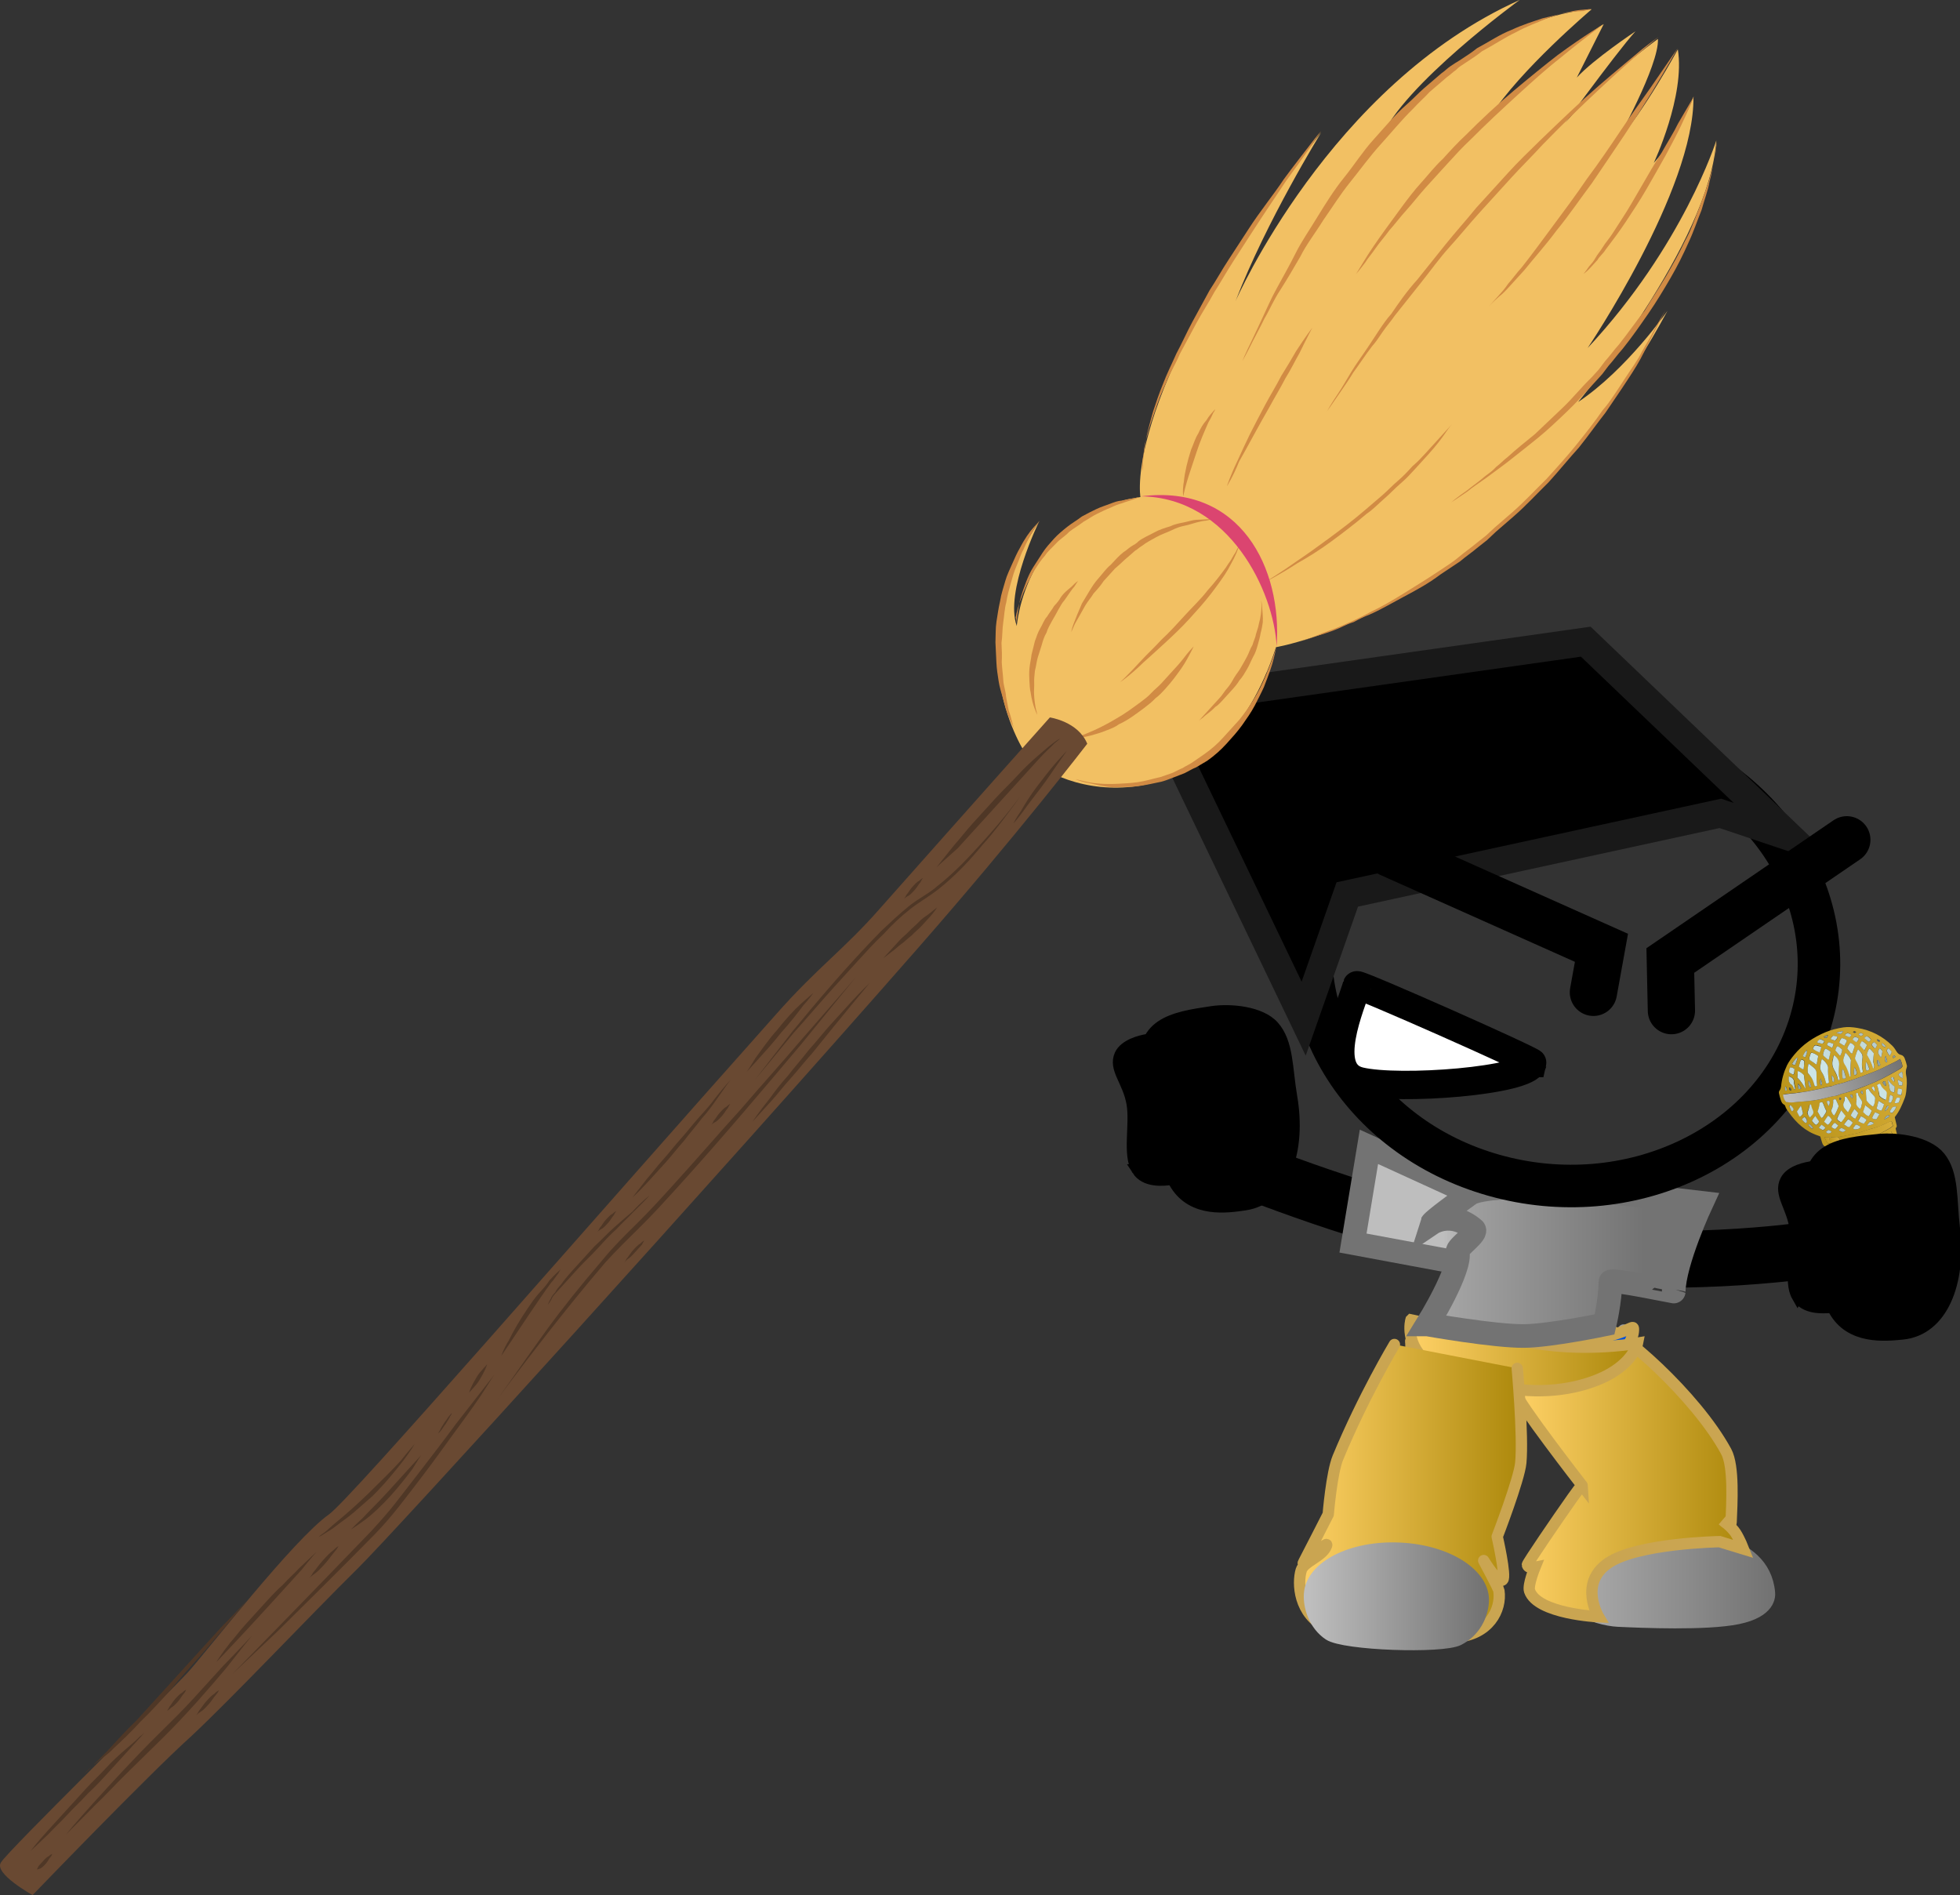 <svg version="1.1" xmlns="http://www.w3.org/2000/svg" xmlns:xlink="http://www.w3.org/1999/xlink" width="207.388" height="200.51" viewBox="0,0,207.388,200.51"><rect x="0" y="0" width="207.388" height="200.51" fill="#333333" stroke="none"/><defs><linearGradient x1="203.35" y1="250.681" x2="230.583" y2="250.681" gradientUnits="userSpaceOnUse" id="color-1"><stop offset="0" stop-color="#bebebe"/><stop offset="1" stop-color="#737373"/></linearGradient><linearGradient x1="203.35" y1="250.681" x2="230.583" y2="250.681" gradientUnits="userSpaceOnUse" id="color-2"><stop offset="0" stop-color="#bebebe"/><stop offset="1" stop-color="#737373"/></linearGradient><linearGradient x1="203.724" y1="250.26" x2="227.827" y2="250.26" gradientUnits="userSpaceOnUse" id="color-3"><stop offset="0" stop-color="#ffd166"/><stop offset="1" stop-color="#ac880b"/></linearGradient><linearGradient x1="192.544" y1="237.873" x2="216.613" y2="237.873" gradientUnits="userSpaceOnUse" id="color-4"><stop offset="0" stop-color="#ffd166"/><stop offset="1" stop-color="#ac880b"/></linearGradient><linearGradient x1="180.862" y1="252.327" x2="204.331" y2="252.327" gradientUnits="userSpaceOnUse" id="color-5"><stop offset="0" stop-color="#ffd166"/><stop offset="1" stop-color="#ac880b"/></linearGradient><linearGradient x1="181.902" y1="263.373" x2="200.303" y2="263.373" gradientUnits="userSpaceOnUse" id="color-6"><stop offset="0" stop-color="#bebebe"/><stop offset="1" stop-color="#737373"/></linearGradient><linearGradient x1="181.902" y1="263.373" x2="200.303" y2="263.373" gradientUnits="userSpaceOnUse" id="color-7"><stop offset="0" stop-color="#bebebe"/><stop offset="1" stop-color="#737373"/></linearGradient><linearGradient x1="196.075" y1="225.499" x2="204.734" y2="225.499" gradientUnits="userSpaceOnUse" id="color-8"><stop offset="0" stop-color="#bebebe"/><stop offset="1" stop-color="#737373"/></linearGradient><linearGradient x1="185.734" y1="227.95" x2="217.308" y2="227.95" gradientUnits="userSpaceOnUse" id="color-9"><stop offset="0" stop-color="#bebebe"/><stop offset="1" stop-color="#737373"/></linearGradient><linearGradient x1="236.79" y1="220.879" x2="249.42" y2="215.463" gradientUnits="userSpaceOnUse" id="color-10"><stop offset="0" stop-color="#bb951b"/><stop offset="1" stop-color="#d6ad39"/></linearGradient><linearGradient x1="232.5" y1="211.502" x2="244.356" y2="206.418" gradientUnits="userSpaceOnUse" id="color-11"><stop offset="0" stop-color="#bebebe"/><stop offset="1" stop-color="#737373"/></linearGradient><linearGradient x1="237.812" y1="215.525" x2="243.471" y2="213.099" gradientUnits="userSpaceOnUse" id="color-12"><stop offset="0" stop-color="#bb951b"/><stop offset="1" stop-color="#d6ad39"/></linearGradient><linearGradient x1="238.713" y1="216.425" x2="243.553" y2="214.349" gradientUnits="userSpaceOnUse" id="color-13"><stop offset="0" stop-color="#bb951b"/><stop offset="1" stop-color="#d6ad39"/></linearGradient><linearGradient x1="236.972" y1="215.328" x2="237.954" y2="214.907" gradientUnits="userSpaceOnUse" id="color-14"><stop offset="0" stop-color="#bb951b"/><stop offset="1" stop-color="#d6ad39"/></linearGradient><linearGradient x1="236.397" y1="215.251" x2="237.356" y2="214.839" gradientUnits="userSpaceOnUse" id="color-15"><stop offset="0" stop-color="#bb951b"/><stop offset="1" stop-color="#d6ad39"/></linearGradient></defs><g transform="translate(-43.35,-94.474)"><g data-paper-data="{&quot;isPaintingLayer&quot;:true}" stroke-miterlimit="10" stroke-dasharray="" stroke-dashoffset="0" style="mix-blend-mode: normal"><path d="M234.456,226.786c0,0 -14.456,2.098 -28.747,0.028c-14.989,-2.17 -29.853,-8.512 -30.261,-8.484" fill="none" fill-rule="nonzero" stroke="#000000" stroke-width="6" stroke-linecap="round" stroke-linejoin="miter"/><path d="M204.419,236.152l1.045,-15.621" fill="none" fill-rule="nonzero" stroke="#000000" stroke-width="6" stroke-linecap="round" stroke-linejoin="miter"/><g><g><g stroke-width="1.2"><path d="M215.136,235.197c0,0 7.827,10.613 8.987,14.653c0.792,2.757 -2.545,7.235 -2.545,7.235c0,0 8.449,-0.164 8.997,5.89c0.031,0.345 0.12,2.044 -3.353,2.756c-3.327,0.682 -10.165,0.387 -12.664,0.27c-1.161,-0.055 -2.974,-0.493 -4.205,-1.358c-1.24,-0.871 -1.288,-2.245 -1.383,-3.014c-0.013,-0.102 3.542,-8.963 3.282,-10.114c-0.131,-0.579 -8.901,-14.67 -8.901,-14.67" fill="url(#color-1)" fill-rule="evenodd" stroke="url(#color-2)" stroke-linecap="round" stroke-linejoin="round"/><path d="M203.759,241.844c-0.561,-6.205 5.903,-6.71 9.285,-6.86c1.471,-0.066 9.708,7.081 12.953,13.069c0.85,1.569 0.597,5.568 0.524,7.473c-0.026,0.669 -0.888,-0.191 -0.888,-0.191c0,0 0.946,0.697 1.359,1.333c0.426,0.656 0.835,1.696 0.835,1.696l-2.529,-0.772c0,0 -8.679,0.138 -11.801,2.275c-3.121,2.138 -1.004,5.671 -1.004,5.671c0,0 -6.48,-0.298 -7.301,-2.744c-0.202,-0.603 0.564,-2.481 0.564,-2.481c0,0 -0.718,0.148 -0.795,-0.274c-0.025,-0.137 3.092,-4.72 4.808,-7.144c0.981,-1.386 0.99,-1.241 0.99,-1.241c0,0 -6.92,-8.914 -7.001,-9.808z" fill="url(#color-3)" fill-rule="nonzero" stroke="#caa551" stroke-linecap="butt" stroke-linejoin="miter"/></g><path d="M192.609,236.396c-0.012,-0.182 1.458,0.355 4.789,0.418c4.394,0.082 11.123,-0.285 13.016,-0.473c4.907,-0.487 5.737,-1.783 5.769,-1.299c0.118,1.79 -2.658,5.105 -8.271,5.287c-2.467,0.08 -7.512,0.679 -10.37,0.049c-3.645,-0.804 -4.866,-2.979 -4.932,-3.982z" fill="#004fd9" fill-rule="nonzero" stroke="#caa551" stroke-width="1.2" stroke-linecap="butt" stroke-linejoin="miter"/><g fill-rule="nonzero" stroke-linecap="butt" stroke-linejoin="miter"><g fill="none" stroke="none" stroke-width="1" font-family="sans-serif" font-weight="normal" font-size="12" text-anchor="start"/><path d="M192.644,234.127c0,0 10.185,2.223 14.979,2.717c4.794,0.494 8.991,-0.247 8.991,-0.247c0,0 -0.336,1.736 -2.836,3.195c-1.935,1.129 -5.405,2.143 -9.519,1.735c-3.748,-0.372 -7.804,-1.368 -9.627,-2.721c-2.762,-2.051 -1.988,-4.679 -1.988,-4.679z" fill="url(#color-4)" stroke="#caa551" stroke-width="1.2"/></g><g stroke-width="1.2"><path d="M202.189,239.672c0,0 -3.849,25.823 -4.551,25.909c-2.016,0.245 -13.061,-1.946 -13.061,-1.946l7.1,-25.963" data-paper-data="{&quot;index&quot;:null}" fill="#ffab19" fill-rule="evenodd" stroke="#001026" stroke-linecap="round" stroke-linejoin="round"/><path d="M203.89,239.256c0,0 0.642,7.084 0.376,9.979c-0.163,1.776 -2.497,7.821 -2.497,7.821c0,0 0.963,4.194 0.583,4.575c-0.489,0.49 -2.012,-2.04 -2.012,-2.04c0,0 1.568,2.901 1.61,3.19c0.295,2.017 -1.053,4.666 -4.587,4.918c-3.88,0.276 -10.312,0.588 -13.627,-1.008c-3.002,-1.445 -3.108,-4.723 -2.705,-6.069c0.283,-0.945 2.281,-1.455 2.685,-2.617c0.269,-0.773 -2.989,2.74 -2.4,1.709c0.171,-0.3 2.575,-5.017 2.575,-5.017c0,0 0.357,-4.382 1.029,-6.004c2.701,-6.516 5.972,-11.963 5.972,-11.963" data-paper-data="{&quot;index&quot;:null}" fill="url(#color-5)" fill-rule="evenodd" stroke="#caa551" stroke-linecap="round" stroke-linejoin="round"/><path d="M200.296,263.971c-0.097,1.45 -0.891,3.135 -2.612,4.009c-1.728,0.878 -12.115,0.53 -13.721,-0.543c-1.525,-1.019 -2.146,-2.903 -2.051,-4.318c0.195,-2.905 4.468,-5.07 9.545,-4.835c5.077,0.235 9.034,2.781 8.839,5.686z" fill="url(#color-6)" fill-rule="nonzero" stroke="url(#color-7)" stroke-linecap="butt" stroke-linejoin="miter"/></g></g><g fill="none" fill-rule="nonzero" stroke="none" stroke-width="1" stroke-linecap="butt" stroke-linejoin="miter" font-family="sans-serif" font-weight="normal" font-size="12" text-anchor="start"/></g><path d="M186.594,207.578l8.234,-0.076l-1.304,0.909" fill="none" fill-rule="nonzero" stroke="#000000" stroke-width="1" stroke-linecap="round" stroke-linejoin="miter"/><g data-paper-data="{&quot;index&quot;:null}" fill="#000000" fill-rule="nonzero" stroke="#000000" stroke-width="1.2" stroke-linecap="butt" stroke-linejoin="miter"><path d="M163.694,218.257c-1.013,-1.578 -0.168,-4.778 -0.55,-7.01c-0.411,-2.403 -1.959,-3.689 -1.272,-5.174c0.48,-1.037 2.094,-1.482 2.961,-1.61c2.11,-0.312 4.386,2.744 5.084,6.825c0.698,4.081 -0.446,7.641 -2.556,7.953c-0.956,0.141 -2.829,0.323 -3.669,-0.984z"/><path d="M167.747,219.812c-1.391,-2.212 -1.342,-8.121 -1.342,-8.121c0,0 -1.793,-3.491 -1.805,-3.575c-0.817,-5.379 2.826,-5.978 6.98,-6.591c1.977,-0.292 5.145,0.004 6.513,1.524c1.551,1.724 1.405,4.474 1.918,7.471c0.965,5.638 -0.718,10.8 -4.937,11.423c-1.857,0.274 -5.467,0.825 -7.325,-2.13z"/></g><path d="M188.198,215.816l13.77,6.298l-2.374,6.317l-13.083,-2.434z" fill="url(#color-8)" fill-rule="nonzero" stroke="#737373" stroke-width="2.5" stroke-linecap="butt" stroke-linejoin="miter"/><path d="M194.382,234.607c0,0 3.662,-5.904 3.201,-7.715c-0.113,-0.443 2.208,-1.942 1.71,-2.365c-2.378,-2.017 -4.431,-0.63 -4.431,-0.63c0,0 0.09,-0.294 3.982,-3.077c1.074,-0.768 5.65,-0.702 5.95,-0.937c0.387,-0.303 18.609,1.854 18.609,1.854c0,0 -2.912,6.246 -2.955,9.39c-0,0.022 -6.693,-1.39 -6.698,-1.039c-0.029,2.098 -0.613,4.518 -0.613,4.518c0,0 -5.648,1.178 -8.459,1.225c-3.099,0.052 -10.294,-1.224 -10.294,-1.224z" fill="url(#color-9)" fill-rule="nonzero" stroke="#737373" stroke-width="2.5" stroke-linecap="butt" stroke-linejoin="miter"/><g stroke-linejoin="miter"><g data-paper-data="{&quot;index&quot;:null}" stroke-linecap="butt"><path d="M234.744,203.158c-4.139,12.673 -19.051,19.689 -33.307,15.671c-14.256,-4.018 -22.458,-17.549 -18.319,-30.222c4.139,-12.673 19.051,-19.689 33.307,-15.671c14.256,4.018 22.458,17.549 18.319,30.222z" fill="none" fill-rule="nonzero" stroke="#000000" stroke-width="4.5"/><g><g fill-rule="nonzero"><path d="M198.472,176.744l0.009,0.011" data-paper-data="{&quot;index&quot;:null}" fill="#ffab19" stroke="#000000" stroke-width="5"/><g data-paper-data="{&quot;index&quot;:null}" fill="none" stroke="none" stroke-width="1" font-family="sans-serif" font-weight="normal" font-size="12" text-anchor="start"/></g><path d="M198.472,176.744l0.009,0.011" data-paper-data="{&quot;index&quot;:null}" fill="#ffab19" fill-rule="nonzero" stroke="#000000" stroke-width="5"/><path d="M208.259,196.951" fill="#001026" fill-rule="evenodd" stroke="#000000" stroke-width="5"/><g data-paper-data="{&quot;index&quot;:null}" fill="none" fill-rule="nonzero" stroke="none" stroke-width="1" font-family="sans-serif" font-weight="normal" font-size="12" text-anchor="start"/><g data-paper-data="{&quot;index&quot;:null}" fill="none" fill-rule="nonzero" stroke="none" stroke-width="1" font-family="sans-serif" font-weight="normal" font-size="12" text-anchor="start"/></g></g><path d="M205.513,206.948c-0.524,1.91 -14.088,2.93 -18.272,1.94c-4.183,-0.99 -0.839,-8.256 -0.316,-10.166c0.068,-0.247 18.651,7.996 18.588,8.226z" fill="#ffffff" fill-rule="nonzero" stroke="#000000" stroke-width="3" stroke-linecap="butt"/><path d="M225.38,180.534l-39.474,8.581l-4.615,13.14l-16.029,-33.392l45.877,-6.496l21.55,20.626z" fill="#000000" fill-rule="nonzero" stroke="#191919" stroke-width="3" stroke-linecap="round"/><path d="M190.425,184.766l22.376,9.992l-0.852,4.712" fill="none" fill-rule="nonzero" stroke="#000000" stroke-width="5" stroke-linecap="round"/><path d="M220.202,201.407l-0.114,-5.307l18.674,-12.77" fill="none" fill-rule="nonzero" stroke="#000000" stroke-width="5" stroke-linecap="round"/></g><g fill-rule="nonzero" stroke-linecap="butt" stroke-linejoin="miter"><g data-paper-data="{&quot;index&quot;:null}" stroke="none" stroke-width="1"><path d="M236.603,215.788c-0.225,0.004 -0.317,-0.114 -0.399,-0.271c-0.108,-0.257 -0.159,-0.529 -0.247,-0.791c-0.071,-0.035 -0.141,-0.07 -0.208,-0.089c-1.392,-0.461 -2.325,-1.36 -3.095,-2.427c-0.161,-0.226 -0.342,-0.446 -0.412,-0.713c-0.013,-0.05 -0.05,-0.112 -0.097,-0.135c-0.259,-0.129 -0.316,-0.346 -0.396,-0.575c-0.071,-0.195 -0.104,-0.401 -0.157,-0.601c-0.03,-0.117 -0.022,-0.244 0.071,-0.357c0.094,-0.113 0.116,-0.262 0.144,-0.393c0.067,-0.765 0.282,-1.515 0.625,-2.245c0.201,-0.408 0.478,-0.764 0.773,-1.125c0.872,-1.062 2.004,-1.834 3.317,-2.386c0.594,-0.242 1.228,-0.405 1.88,-0.502c0.494,-0.074 0.98,-0.021 1.45,0.054c1.498,0.237 2.718,0.903 3.711,1.876c0.191,0.182 0.333,0.413 0.476,0.643c0.101,0.152 0.217,0.282 0.436,0.333c0.195,0.039 0.311,0.169 0.393,0.326c0.108,0.257 0.178,0.524 0.247,0.791c0.022,0.083 0.001,0.16 -0.02,0.237c-0.112,0.278 -0.105,0.543 -0.054,0.815c0.129,0.572 0.057,1.161 0.003,1.745c-0.025,0.22 -0.069,0.445 -0.155,0.663c-0.266,0.71 -0.561,1.391 -1.054,2.017c0.065,0.25 0.116,0.522 0.185,0.789c0.026,0.1 0.057,0.217 -0.041,0.313c-0.079,0.091 -0.033,0.187 -0.007,0.287c0.155,0.673 0.329,1.34 0.484,2.013c0.368,1.49 0.741,2.997 1.07,4.498c0.321,1.467 0.7,2.919 1.059,4.376c0.061,0.234 0.079,0.461 0.14,0.694c0.296,1.135 0.592,2.27 0.869,3.41c0.052,0.2 0.143,0.391 0.075,0.604c-0.021,0.077 0.02,0.155 0.042,0.239c0.218,0.835 0.42,1.691 0.638,2.525c0.009,0.033 0.022,0.083 0.03,0.117c0.089,0.262 -0.011,0.43 -0.25,0.616c-0.804,0.617 -1.72,0.959 -2.748,1.029c-0.263,0.014 -0.535,-0.005 -0.796,-0.062c-0.195,-0.039 -0.307,-0.153 -0.369,-0.315c-0.188,-0.486 -0.396,-0.967 -0.588,-1.469c-0.134,-0.357 -0.234,-0.741 -0.426,-1.084c-0.42,-0.747 -0.614,-1.569 -0.977,-2.331c-0.194,-0.431 -0.423,-0.835 -0.598,-1.271c-0.184,-0.469 -0.402,-0.912 -0.601,-1.359c-0.357,-0.817 -0.679,-1.66 -1.055,-2.471c-0.522,-1.059 -0.968,-2.137 -1.413,-3.216c-0.158,-0.369 -0.316,-0.738 -0.473,-1.107c-0.234,-0.581 -0.472,-1.179 -0.705,-1.76c-0.126,-0.324 -0.285,-0.621 -0.411,-0.945c-0.149,-0.336 -0.232,-0.653 -0.366,-1.01zM237.023,215.43c0.257,0.041 0.505,0.048 0.759,0c0.539,0.021 1.067,-0.079 1.595,-0.179c0.667,-0.118 1.335,-0.308 1.985,-0.493c0.746,-0.21 1.39,-0.572 2.049,-0.955c0.068,-0.053 0.136,-0.106 0.239,-0.186c-0.035,-0.134 -0.07,-0.267 -0.104,-0.401c-0.009,-0.033 -0.037,-0.062 -0.069,-0.107c-0.135,0.035 -0.265,0.086 -0.391,0.154c-0.218,0.11 -0.425,0.181 -0.642,0.29c-0.551,0.249 -1.16,0.352 -1.724,0.551c-0.303,0.096 -0.598,0.225 -0.91,0.288c-0.686,0.123 -1.35,0.33 -2.054,0.387c-0.182,0.011 -0.383,0.027 -0.565,0.039c-0.103,-0.08 -0.248,-0.007 -0.353,-0.016c-0.128,-0.02 -0.257,-0.041 -0.464,0.03c0.191,0.182 0.19,0.414 0.319,0.595c0.101,-0.008 0.204,0.072 0.329,0.004zM237.94,215.799c-0.481,-0.036 -0.601,-0.023 -0.842,0.074c0.071,0.195 0.139,0.374 0.21,0.569c0.03,0.117 0.129,0.18 0.258,0.201c0.086,0.014 0.182,-0.011 0.267,0.002c0.319,0.043 0.659,0.008 0.962,-0.088c0.156,0.049 0.31,0.009 0.464,-0.03c0.87,-0.206 1.724,-0.391 2.572,-0.68c0.376,-0.132 0.747,-0.282 1.095,-0.442c0.271,-0.141 0.561,-0.287 0.74,-0.547c-0.057,-0.217 -0.113,-0.434 -0.17,-0.651c-0.145,0.073 -0.271,0.141 -0.378,0.204c-0.504,0.272 -1.016,0.511 -1.545,0.683c-0.679,0.228 -1.38,0.373 -2.077,0.535c-0.327,0.084 -0.661,0.063 -0.983,0.164c-0.204,-0.072 -0.4,-0.039 -0.573,0.005zM245.169,233.761c0.295,0.031 0.569,-0.022 0.834,-0.108c0.024,0.012 0.066,0.019 0.086,0.014c0.457,-0.136 0.906,-0.304 1.289,-0.564c0.228,-0.148 0.461,-0.279 0.605,-0.512c-0.244,-0.935 -0.487,-1.869 -0.744,-2.854c-0.414,0.302 -0.853,0.505 -1.297,0.69c-0.386,0.171 -0.784,0.22 -1.179,0.357c-0.154,0.04 -0.293,0.058 -0.447,0.097c-0.252,-0.024 -0.515,-0.01 -0.808,0.048c0.131,0.501 0.406,0.928 0.567,1.386c0.184,0.469 0.387,0.933 0.567,1.386c0.203,0.072 0.366,0.066 0.529,0.06zM243.813,230.53c0.156,0.049 0.315,0.026 0.468,-0.014c0.171,0.027 0.34,-0.034 0.517,-0.062c0.543,-0.122 1.064,-0.327 1.557,-0.561c0.29,-0.146 0.572,-0.325 0.797,-0.562c-0.017,-0.067 -0.016,-0.138 -0.033,-0.205c-0.213,-0.818 -0.422,-1.619 -0.616,-2.442c-0.207,-0.873 -0.41,-1.729 -0.617,-2.602c-0.312,-1.273 -0.599,-2.535 -0.911,-3.808c-0.331,-1.429 -0.716,-2.826 -1.009,-4.264c-0.042,-0.239 -0.126,-0.484 -0.192,-0.734c-0.194,0.121 -0.36,0.271 -0.563,0.359c-0.634,0.324 -1.313,0.552 -2.001,0.747c-0.615,0.158 -1.235,0.3 -1.855,0.442c-0.259,0.031 -0.494,0.074 -0.752,0.105c-0.18,-0.061 -0.344,0.017 -0.507,0.024c-0.182,0.011 -0.353,-0.016 -0.541,0.05c0.005,0.177 0.078,0.3 0.128,0.412c0.468,0.93 0.787,1.917 1.198,2.862c0.262,0.609 0.523,1.219 0.804,1.823c0.357,0.817 0.728,1.611 1.08,2.411c0.294,0.655 0.588,1.309 0.862,1.969c0.307,0.705 0.59,1.398 0.878,2.107c0.27,0.643 0.545,1.302 0.839,1.957c0.177,-0.028 0.319,0.043 0.468,-0.014zM244.403,206.512c-0.384,0.259 -0.77,0.43 -1.152,0.617c-0.401,0.192 -0.779,0.397 -1.184,0.572c-0.386,0.171 -0.801,0.313 -1.191,0.467c-0.41,0.159 -0.82,0.318 -1.253,0.465c-0.395,0.137 -0.814,0.263 -1.209,0.4c-0.419,0.126 -0.855,0.185 -1.256,0.377c-0.43,0.004 -0.835,0.18 -1.244,0.267c-0.432,0.076 -0.874,0.19 -1.306,0.265c-0.412,0.071 -0.849,0.129 -1.265,0.183c-0.436,0.059 -0.87,0.046 -1.293,0.155c0.066,0.41 0.096,0.527 0.329,0.788c0.252,0.024 0.505,0.048 0.787,0.029c0.34,-0.034 0.68,-0.068 1.043,-0.091c0.684,-0.052 1.345,-0.115 2.018,-0.288c0.461,-0.119 0.919,-0.254 1.397,-0.307c0.101,-0.008 0.216,-0.038 0.322,-0.101c0.218,-0.11 0.472,-0.157 0.703,-0.217c0.846,-0.218 1.666,-0.536 2.462,-0.866c1.061,-0.416 2.053,-0.939 3.033,-1.511c0.198,-0.105 0.397,-0.209 0.511,-0.399c-0.027,-0.26 -0.111,-0.506 -0.252,-0.808zM236.117,206.526c-0.097,0.257 -0.118,0.493 -0.157,0.735c-0.048,0.208 -0.015,0.414 0.114,0.594c0.215,0.354 0.378,0.74 0.463,1.145c0.009,0.033 0.041,0.079 0.045,0.095c0.109,0.025 0.186,0.005 0.269,-0.069c0.015,-0.022 0.025,-0.06 0.021,-0.077c-0.069,-0.499 -0.099,-1.008 -0.09,-1.526c0.002,-0.072 -0.005,-0.177 -0.061,-0.234c-0.147,-0.247 -0.293,-0.494 -0.604,-0.664zM235.621,209.344c-0.06,-0.465 -0.077,-0.924 -0.07,-1.371c0.004,-0.143 -0.046,-0.255 -0.139,-0.374c-0.148,-0.175 -0.326,-0.308 -0.509,-0.457c-0.056,-0.057 -0.116,-0.13 -0.223,-0.067c-0.022,0.309 -0.068,0.605 -0.052,0.904c0.51,0.617 0.51,0.617 0.738,1.413c0.071,0.035 0.152,0.032 0.254,-0.048zM240.781,209.778c0.001,0.32 0.022,0.636 0.043,0.951c-0.002,0.072 -0.004,0.143 0.033,0.205c0.204,0.232 0.389,0.47 0.677,0.627c0.179,-0.26 0.171,-0.525 0.225,-0.788c0.027,-0.132 -0.018,-0.227 -0.106,-0.329c-0.223,-0.227 -0.408,-0.465 -0.579,-0.724c-0.004,-0.017 -0.047,-0.024 -0.094,-0.047c-0.053,0.032 -0.126,0.068 -0.198,0.105zM239.949,205.486c-0.18,0.331 -0.23,0.612 -0.3,0.897c-0.012,0.11 0.029,0.189 0.07,0.267c0.22,0.371 0.382,0.757 0.472,1.179c0.013,0.05 0.045,0.095 0.058,0.145c0.216,-0.038 0.25,-0.064 0.215,-0.198c-0.113,-0.434 -0.126,-0.876 -0.034,-1.309c0.054,-0.263 -0.017,-0.459 -0.17,-0.651c-0.107,-0.097 -0.191,-0.182 -0.312,-0.329zM237.894,208.776c0.096,-0.025 0.098,-0.097 0.081,-0.163c-0.122,-0.467 -0.086,-0.958 -0.049,-1.448c0.02,-0.397 -0.157,-0.761 -0.542,-1.054c-0.095,0.185 -0.071,0.357 -0.128,0.532c-0.11,0.367 -0.027,0.684 0.137,0.998c0.173,0.347 0.365,0.69 0.422,1.067c0.032,0.045 0.056,0.057 0.079,0.069zM238.608,205.849c-0.063,0.23 -0.124,0.388 -0.167,0.542c-0.078,0.252 -0.045,0.457 0.093,0.671c0.198,0.287 0.324,0.611 0.43,0.94c0.05,0.112 0.085,0.245 0.115,0.362c0.101,-0.008 0.107,-0.063 0.098,-0.096c-0.03,-0.509 -0.041,-1.022 0.029,-1.539c-0.003,-0.088 -0.001,-0.16 -0.042,-0.239c-0.157,-0.209 -0.295,-0.423 -0.557,-0.64zM241.949,209.299c0.16,0.297 0.18,0.613 0.22,0.923c0.022,0.083 -0.019,0.165 0.042,0.239c0.093,0.119 0.393,0.326 0.644,0.422c0.091,-0.202 0.077,-0.412 0.106,-0.615c0.018,-0.165 -0.036,-0.294 -0.166,-0.402c-0.215,-0.194 -0.391,-0.398 -0.518,-0.65c-0.004,-0.017 -0.052,-0.04 -0.075,-0.052c-0.081,0.003 -0.158,0.023 -0.252,0.136zM235.661,212.094c0.176,0.204 0.231,0.493 0.461,0.665c0.13,-0.051 0.166,-0.15 0.226,-0.236c0.1,-0.168 0.227,-0.308 0.276,-0.516c-0.194,-0.271 -0.242,-0.614 -0.421,-0.907c-0.109,-0.025 -0.205,-0.001 -0.293,0.058c-0.041,0.313 -0.126,0.62 -0.248,0.937zM238.532,210.517c0.005,0.177 0.01,0.354 -0.056,0.495c-0.157,0.343 -0.063,0.622 0.164,0.866c0.084,0.085 0.11,0.185 0.251,0.256c0.149,-0.216 0.235,-0.435 0.322,-0.653c0.025,-0.06 0.008,-0.127 -0.033,-0.205c-0.142,-0.231 -0.261,-0.449 -0.403,-0.68c-0.013,-0.05 -0.069,-0.107 -0.246,-0.079zM237.321,210.829c0.019,0.387 -0.01,0.75 -0.19,1.082c-0.045,0.065 -0.008,0.127 0.009,0.193c0.058,0.145 0.136,0.286 0.291,0.406c0.208,-0.303 0.32,-0.581 0.428,-0.876c0.036,-0.098 0.033,-0.187 -0.012,-0.282c-0.086,-0.174 -0.153,-0.352 -0.24,-0.526c-0.004,-0.017 -0.052,-0.04 -0.075,-0.052c-0.058,0.015 -0.115,0.03 -0.211,0.054zM241.624,205.927c-0.12,-0.147 -0.245,-0.311 -0.366,-0.458c-0.024,-0.012 -0.047,-0.023 -0.094,-0.047c-0.172,0.205 -0.235,0.435 -0.265,0.638c0.27,0.483 0.53,0.932 0.678,1.5c0.2,-0.336 -0.005,-0.569 -0.004,-0.801c-0.012,-0.282 0.019,-0.557 0.05,-0.832zM235.743,206.195c-0.244,-0.151 -0.451,-0.311 -0.75,-0.359c-0.046,0.137 -0.121,0.245 -0.152,0.36c-0.032,0.115 -0.082,0.235 -0.052,0.352c0.097,0.135 0.258,0.201 0.384,0.293c0.127,0.092 0.219,0.211 0.395,0.255c0.065,-0.302 0.115,-0.582 0.176,-0.9zM234.399,209.694c-0.054,-0.52 -0.105,-0.953 -0.156,-1.385c-0.009,-0.033 -0.003,-0.088 -0.05,-0.112c-0.182,-0.149 -0.335,-0.341 -0.616,-0.394c-0.016,0.253 -0.036,0.49 -0.037,0.722c0.35,0.32 0.593,0.702 0.859,1.168zM240.166,211.824c0.143,-0.161 0.138,-0.338 0.18,-0.492c0.057,-0.175 0.056,-0.335 -0.069,-0.499c-0.161,-0.226 -0.323,-0.451 -0.354,-0.728c-0.143,0.001 -0.216,0.038 -0.19,0.138c0.046,0.255 0.096,0.527 0.038,0.774c-0.071,0.357 0.148,0.568 0.395,0.807zM238.167,211.947c-0.176,0.348 -0.331,0.62 -0.467,0.886c0.03,0.117 0.106,0.169 0.161,0.226c0.075,0.052 0.14,0.142 0.283,0.141c0.177,-0.188 0.325,-0.404 0.451,-0.633c-0.114,-0.202 -0.243,-0.383 -0.428,-0.62zM241.399,211.988c-0.238,-0.206 -0.449,-0.383 -0.663,-0.577c-0.078,0.252 -0.16,0.487 -0.243,0.722c0.191,0.182 0.34,0.358 0.609,0.449c0.134,-0.195 0.206,-0.391 0.297,-0.593zM236.527,205.423c-0.205,0.16 -0.206,0.391 -0.278,0.588c-0.025,0.06 0.016,0.138 0.067,0.179c0.159,0.137 0.294,0.263 0.449,0.383c0.004,0.017 0.043,0.007 0.081,-0.003c0.074,-0.268 0.124,-0.548 0.197,-0.817c-0.14,-0.142 -0.328,-0.236 -0.517,-0.33zM239.604,205.183c-0.125,-0.164 -0.245,-0.311 -0.487,-0.373c-0.115,0.19 -0.268,0.39 -0.312,0.615c0.088,0.102 0.138,0.214 0.241,0.294c0.084,0.085 0.099,0.224 0.285,0.229c0.097,-0.257 0.194,-0.513 0.273,-0.765zM241.915,211.765c0.116,0.13 0.311,0.169 0.51,0.225c0.102,-0.24 0.255,-0.44 0.271,-0.693c-0.189,-0.094 -0.333,-0.253 -0.579,-0.332c-0.074,0.268 -0.128,0.532 -0.202,0.8zM243.072,208.725c0.059,0.305 0.2,0.608 0.22,0.923c0.027,0.26 0.196,0.359 0.462,0.433c0.087,-0.218 0.077,-0.412 0.083,-0.627c-0.32,-0.203 -0.498,-0.495 -0.765,-0.729zM233.261,209.738c0.073,-0.036 0.059,-0.087 0.046,-0.137c-0.037,-0.222 -0.098,-0.456 -0.116,-0.682c-0.006,-0.337 -0.242,-0.454 -0.539,-0.574c-0.008,0.127 -0.025,0.22 -0.022,0.308c-0.005,0.215 0.023,0.404 0.244,0.543c0.127,0.092 0.204,0.232 0.278,0.356c-0.002,0.072 -0.018,0.165 0.11,0.185zM234.881,212.722c0.079,-0.091 0.119,-0.173 0.164,-0.238c0.157,-0.183 0.176,-0.348 0.085,-0.538c-0.082,-0.157 -0.111,-0.346 -0.173,-0.507c-0.013,-0.05 -0.007,-0.105 -0.146,-0.087c-0.035,0.258 -0.109,0.527 -0.225,0.788c-0.025,0.06 -0.004,0.143 0.014,0.21c0.073,0.124 0.142,0.231 0.282,0.373zM239.969,212.249c-0.12,-0.147 -0.226,-0.316 -0.4,-0.431c-0.144,0.233 -0.317,0.438 -0.395,0.689c0.159,0.137 0.26,0.289 0.498,0.335c0.115,-0.19 0.253,-0.368 0.297,-0.593zM238.045,206.208c0.144,-0.233 0.208,-0.463 0.232,-0.683c-0.159,-0.137 -0.294,-0.263 -0.506,-0.368c-0.128,0.14 -0.189,0.298 -0.227,0.468c0.172,0.187 0.325,0.379 0.501,0.583zM238.458,213.457c0.146,0.087 0.225,0.156 0.339,0.198c0.071,0.035 0.137,0.054 0.204,0.072c0.171,-0.133 0.313,-0.294 0.385,-0.491c-0.14,-0.142 -0.279,-0.284 -0.502,-0.352c-0.134,0.195 -0.276,0.356 -0.425,0.573zM233.91,211.441c-0.159,0.255 -0.278,0.428 -0.408,0.639c-0.002,0.072 0.048,0.184 0.132,0.269c0.065,0.09 0.057,0.217 0.194,0.271c0.16,-0.095 0.254,-0.208 0.319,-0.349c-0.089,-0.262 -0.154,-0.512 -0.237,-0.83zM235.165,205.471c0.118,0.059 0.236,0.117 0.354,0.176c0.118,0.059 0.231,0.101 0.349,0.159c0.087,-0.218 0.187,-0.386 0.177,-0.58c-0.084,-0.085 -0.208,-0.089 -0.317,-0.114c-0.109,-0.025 -0.231,-0.101 -0.362,-0.049c-0.085,0.147 -0.178,0.26 -0.201,0.408zM240.849,212.948c-0.197,-0.127 -0.346,-0.303 -0.611,-0.377c-0.1,0.168 -0.18,0.331 -0.28,0.5c0.197,0.127 0.352,0.248 0.604,0.272c0.113,-0.118 0.234,-0.203 0.287,-0.395zM234.193,207.645c0.037,-0.33 0.064,-0.622 0.09,-0.914c-0.103,-0.08 -0.187,-0.166 -0.33,-0.164c-0.164,0.238 -0.199,0.496 -0.253,0.76c0.103,0.08 0.206,0.161 0.324,0.219c0.037,0.062 0.079,0.069 0.169,0.099zM237.2,212.962c-0.163,-0.154 -0.215,-0.354 -0.404,-0.448c-0.168,0.221 -0.321,0.421 -0.423,0.661c0.165,0.082 0.209,0.249 0.427,0.3c0.17,-0.133 0.247,-0.313 0.4,-0.513zM240.386,204.643c-0.108,0.135 -0.193,0.281 -0.235,0.435c0.168,0.171 0.316,0.346 0.492,0.55c0.067,-0.213 0.148,-0.377 0.258,-0.583c-0.168,-0.171 -0.312,-0.329 -0.515,-0.402zM235.073,213.065c0.133,0.197 0.239,0.366 0.466,0.45c0.132,-0.123 0.249,-0.224 0.291,-0.378c-0.129,-0.18 -0.239,-0.366 -0.396,-0.575c-0.143,0.161 -0.266,0.318 -0.361,0.503zM238.502,205.128c0.082,-0.235 0.268,-0.39 0.258,-0.583c-0.159,-0.137 -0.339,-0.198 -0.534,-0.237c-0.123,0.156 -0.251,0.296 -0.261,0.495c0.169,0.099 0.32,0.203 0.536,0.325zM242.215,212.365c-0.165,-0.082 -0.292,-0.174 -0.482,-0.196c-0.087,0.218 -0.268,0.39 -0.288,0.626c0.146,0.087 0.279,0.124 0.456,0.096c0.119,-0.173 0.214,-0.358 0.314,-0.526zM233.23,207.573c-0.15,-0.104 -0.264,-0.146 -0.411,-0.161c-0.1,0.168 -0.172,0.365 -0.119,0.565c0.141,0.07 0.283,0.141 0.429,0.228c0.106,-0.223 0.073,-0.428 0.102,-0.632zM244.608,209.736c-0.137,-0.054 -0.251,-0.096 -0.37,-0.083c-0.072,0.197 -0.105,0.383 -0.096,0.577c0.122,0.075 0.236,0.117 0.379,0.116c0.091,-0.202 0.058,-0.407 0.087,-0.61zM239.422,213.85c0.168,0.171 0.326,0.148 0.494,0.086c0.135,-0.035 0.26,-0.103 0.283,-0.251c-0.15,-0.104 -0.296,-0.191 -0.491,-0.23c-0.108,0.135 -0.198,0.265 -0.287,0.395zM242.532,205.711c-0.097,-0.135 -0.132,-0.269 -0.288,-0.318c-0.311,0.383 -0.132,0.675 0.152,0.976c0.044,-0.225 0.092,-0.433 0.136,-0.658zM237.534,213.927c0.156,-0.111 0.249,-0.224 0.325,-0.404c-0.156,-0.049 -0.219,-0.211 -0.39,-0.238c-0.111,0.046 -0.132,0.123 -0.196,0.193c-0.059,0.087 -0.147,0.145 -0.116,0.262c0.103,0.08 0.206,0.161 0.377,0.188zM238.318,208.595c0.238,0.046 0.344,-0.017 0.324,-0.173c-0.037,-0.222 -0.113,-0.434 -0.185,-0.629c-0.017,-0.067 -0.058,-0.145 -0.182,-0.149c-0.018,0.325 0.003,0.64 0.043,0.951zM243.32,212.116c0.065,0.09 0.155,0.121 0.274,0.107c0.153,-0.2 0.349,-0.393 0.403,-0.656c-0.257,-0.041 -0.421,0.037 -0.512,0.239c-0.059,0.087 -0.162,0.166 -0.165,0.31zM240.851,207.765c0.269,-0.069 0.318,-0.118 0.279,-0.268c-0.08,-0.229 -0.165,-0.474 -0.322,-0.683c-0.075,0.34 -0.136,0.658 0.043,0.951zM244.156,208.712c0.016,0.138 0.046,0.255 0.057,0.377c0.042,0.239 0.042,0.239 0.41,0.233c0.008,-0.127 0.031,-0.275 0.033,-0.347c-0.189,-0.094 -0.334,-0.181 -0.5,-0.263zM237.302,204.066c-0.094,0.113 -0.258,0.191 -0.21,0.375c0.137,0.054 0.289,0.086 0.45,0.151c0.108,-0.135 0.241,-0.258 0.263,-0.406c-0.156,-0.049 -0.298,-0.119 -0.503,-0.12zM243.327,210.333c-0.04,0.242 -0.098,0.488 -0.138,0.73c0.06,0.074 0.135,0.125 0.242,0.062c0.134,-0.195 0.221,-0.413 0.222,-0.645c-0.103,-0.08 -0.197,-0.127 -0.326,-0.148zM241.058,204.701c0.13,-0.051 0.209,-0.143 0.26,-0.263c-0.056,-0.057 -0.112,-0.114 -0.168,-0.171c-0.079,-0.069 -0.14,-0.142 -0.264,-0.146c-0.115,0.03 -0.203,0.088 -0.258,0.191c0.135,0.125 0.294,0.263 0.429,0.388zM237.183,205.343c0.108,-0.135 0.155,-0.271 0.178,-0.42c-0.18,-0.061 -0.341,-0.126 -0.497,-0.175c-0.141,0.09 -0.192,0.21 -0.185,0.315c0.169,0.099 0.339,0.198 0.504,0.28zM241.962,205.021c-0.084,-0.085 -0.168,-0.171 -0.271,-0.251c-0.024,-0.012 -0.062,-0.002 -0.105,-0.009c-0.064,0.07 -0.171,0.133 -0.193,0.281c0.093,0.119 0.175,0.276 0.344,0.374c0.132,-0.123 0.183,-0.243 0.225,-0.396zM243.356,206.194c-0.029,-0.189 0.174,-0.276 0.131,-0.443c-0.112,-0.114 -0.17,-0.259 -0.359,-0.353c-0.113,0.118 -0.206,0.231 -0.11,0.367c0.097,0.135 0.117,0.29 0.338,0.43zM244.252,211.128c0.046,-0.137 0.112,-0.278 0.163,-0.398c0.015,-0.022 -0.013,-0.05 -0.022,-0.083c-0.105,-0.009 -0.223,-0.067 -0.383,0.027c-0.061,0.158 -0.118,0.333 -0.194,0.513c0.152,0.032 0.272,0.019 0.436,-0.059zM236.38,204.624c-0.141,-0.07 -0.287,-0.158 -0.405,-0.216c-0.16,0.095 -0.254,0.208 -0.328,0.316c0.05,0.112 0.189,0.094 0.279,0.124c0.09,0.03 0.184,0.077 0.315,0.026c0.068,-0.053 0.132,-0.123 0.14,-0.25zM235.794,213.787c0.127,0.092 0.225,0.156 0.324,0.219c0.028,0.028 0.09,0.03 0.114,0.042c0.135,-0.035 0.213,-0.126 0.264,-0.246c-0.131,-0.109 -0.243,-0.222 -0.408,-0.305c-0.102,0.08 -0.181,0.171 -0.294,0.289zM244.671,208.562c0.02,-0.237 0.041,-0.474 -0.078,-0.692c-0.16,0.095 -0.309,0.151 -0.371,0.309c0.17,0.259 0.17,0.259 0.449,0.383zM237.922,214.077c0.41,0.233 0.429,0.228 0.731,-0.028c-0.146,-0.087 -0.307,-0.153 -0.452,-0.24c-0.13,0.051 -0.209,0.143 -0.279,0.268zM240.03,204.379c-0.131,-0.109 -0.253,-0.184 -0.424,-0.211c-0.034,0.027 -0.083,0.075 -0.132,0.123c-0.03,0.043 -0.055,0.103 -0.085,0.147c0.131,0.109 0.247,0.239 0.423,0.283c0.102,-0.08 0.172,-0.205 0.219,-0.341zM234.436,213.3c0.049,-0.048 0.113,-0.118 0.119,-0.173c0.01,-0.198 -0.072,-0.355 -0.255,-0.504c-0.098,0.096 -0.243,0.169 -0.275,0.284c0.12,0.147 0.188,0.326 0.41,0.393zM233.565,206.418c-0.024,-0.012 -0.047,-0.023 -0.094,-0.047c-0.215,0.198 -0.36,0.431 -0.504,0.664c0.088,0.102 0.178,0.132 0.336,0.109c0.082,-0.235 0.184,-0.475 0.262,-0.727zM239.581,207.379c-0.05,0.28 -0.124,0.548 -0.03,0.827c0.004,0.017 0.09,0.03 0.128,0.02c0.096,-0.025 0.156,-0.111 0.134,-0.195c0.001,-0.232 -0.094,-0.439 -0.232,-0.653zM239.243,203.958c-0.122,-0.075 -0.245,-0.151 -0.397,-0.183c-0.135,0.035 -0.222,0.093 -0.288,0.234c0.161,0.065 0.326,0.148 0.482,0.196c0.107,-0.063 0.17,-0.133 0.202,-0.248zM240.914,213.591c0.274,-0.053 0.509,-0.095 0.709,-0.272c-0.097,-0.135 -0.249,-0.167 -0.416,-0.178c-0.128,0.14 -0.241,0.258 -0.293,0.45zM232.968,212.075c0.147,-0.145 0.162,-0.166 0.149,-0.216c-0.024,-0.172 -0.16,-0.297 -0.291,-0.406c-0.051,-0.04 -0.152,-0.032 -0.184,0.083c0.155,0.121 0.134,0.357 0.325,0.54zM234.364,206.337c0.102,-0.24 0.227,-0.468 0.172,-0.757c-0.239,0.186 -0.321,0.421 -0.412,0.623c0.041,0.079 0.107,0.097 0.24,0.134zM236.801,214.027c-0.083,0.075 -0.171,0.133 -0.254,0.208c0.135,0.125 0.281,0.213 0.48,0.108c0.053,-0.032 0.107,-0.063 0.108,-0.135c-0.065,-0.09 -0.178,-0.132 -0.334,-0.181zM242.096,207.266c0.173,-0.045 0.241,-0.098 0.187,-0.226c-0.05,-0.112 -0.099,-0.224 -0.168,-0.331c-0.032,-0.045 -0.084,-0.085 -0.156,-0.049c-0.005,0.215 0.042,0.399 0.137,0.606zM234.703,208.814c-0.02,0.237 -0.002,0.464 0.112,0.666c0.004,0.017 0.09,0.03 0.109,0.025c0.038,-0.01 0.064,-0.07 0.055,-0.103c-0.076,-0.212 -0.09,-0.422 -0.276,-0.588zM233.928,209.619c-0.101,-0.152 -0.149,-0.336 -0.312,-0.49c-0.04,0.242 -0.03,0.435 0.054,0.521c0.065,0.09 0.141,0.07 0.259,-0.031zM242.727,212.91c0.218,-0.11 0.487,-0.179 0.569,-0.414c-0.381,-0.044 -0.463,0.191 -0.569,0.414zM241.665,209.942c0.038,-0.01 0.053,-0.032 0.092,-0.041c-0.063,-0.162 -0.025,-0.332 -0.16,-0.457c-0.12,0.013 -0.173,0.045 -0.209,0.143c0.088,0.102 0.181,0.221 0.278,0.356zM237.162,208.252c0.003,0.249 0.013,0.442 0.084,0.637c0.009,0.033 0.056,0.057 0.114,0.042c0.019,-0.005 0.053,-0.032 0.068,-0.053c0.02,-0.237 -0.032,-0.437 -0.266,-0.626zM234.815,213.416c-0.107,0.063 -0.156,0.111 -0.104,0.151c0.088,0.102 0.196,0.199 0.303,0.296c0.075,0.052 0.133,0.037 0.173,-0.045c-0.106,-0.169 -0.202,-0.304 -0.372,-0.403zM238.133,203.87c0.064,-0.07 0.132,-0.123 0.196,-0.193c0.015,-0.022 0.006,-0.055 0.012,-0.11c-0.231,0.059 -0.455,0.064 -0.688,0.195c0.161,0.065 0.274,0.107 0.48,0.108zM236.629,211.008c0.063,0.162 0.121,0.307 0.193,0.503c0.149,-0.216 0.167,-0.381 0.104,-0.543c-0.109,-0.025 -0.171,-0.027 -0.297,0.041zM242.557,209.035c0.107,0.097 0.117,0.29 0.354,0.336c-0.047,-0.415 -0.069,-0.499 -0.173,-0.507c-0.096,0.025 -0.145,0.073 -0.181,0.171zM236.017,208.583c-0.165,0.31 -0.113,0.51 0.029,0.741c0.217,-0.27 0.002,-0.464 -0.029,-0.741zM242.883,206.191c-0.151,0.288 -0.103,0.472 -0.012,0.662c0.004,0.017 0.047,0.023 0.086,0.014c0.058,-0.015 0.087,-0.058 0.079,-0.092c-0.024,-0.172 -0.087,-0.334 -0.152,-0.584zM243.415,208.547c0.097,0.135 0.16,0.297 0.382,0.365c0.014,-0.182 -0.044,-0.327 -0.098,-0.456c-0.128,-0.02 -0.201,0.016 -0.284,0.091zM242.904,205.17c-0.174,-0.116 -0.222,-0.299 -0.431,-0.316c0.003,0.249 0.003,0.249 0.276,0.428c0.034,-0.027 0.068,-0.053 0.156,-0.111zM242.768,212.044c0.256,-0.119 0.352,-0.304 0.423,-0.501c-0.084,-0.085 -0.161,-0.065 -0.205,-0.001c-0.061,0.158 -0.142,0.322 -0.218,0.501zM240.262,204.087c0.111,-0.046 0.203,-0.088 0.234,-0.203c-0.099,-0.064 -0.197,-0.127 -0.317,-0.114c-0.092,0.041 -0.141,0.09 -0.162,0.166c0.06,0.074 0.131,0.109 0.245,0.151zM239.374,210.675c0.023,-0.148 0.035,-0.258 -0.029,-0.349c-0.028,-0.028 -0.071,-0.035 -0.114,-0.042c-0.058,0.015 -0.126,0.068 -0.094,0.113c0.026,0.1 0.057,0.217 0.237,0.278zM236.773,204.006c-0.186,-0.005 -0.318,0.118 -0.463,0.191c0.287,0.158 0.326,0.148 0.463,-0.191zM232.847,209.88c0.012,-0.27 0.012,-0.27 -0.188,-0.326c-0.012,0.11 -0.02,0.237 0.188,0.326zM240.429,209.922c-0.09,-0.03 -0.148,-0.015 -0.158,0.023c-0.061,0.158 -0.029,0.203 0.183,0.309c0.027,-0.132 0.001,-0.232 -0.025,-0.332zM243.725,206.116c-0.074,0.108 -0.13,0.211 -0.061,0.318c0.295,-0.129 0.305,-0.168 0.061,-0.318zM232.291,209.4c-0.085,0.147 -0.069,0.285 -0.058,0.407c0.017,0.067 0.088,0.102 0.186,0.006c-0.011,-0.122 -0.027,-0.26 -0.128,-0.412zM241.972,204.43c0.005,0.177 0.084,0.245 0.247,0.239c0,0 0.034,-0.027 0.03,-0.043c-0.007,-0.105 -0.14,-0.142 -0.277,-0.196zM238.051,210.873c0.107,-0.063 0.128,-0.14 0.091,-0.202c-0.009,-0.033 -0.056,-0.057 -0.099,-0.064c-0.043,-0.007 -0.092,0.041 -0.083,0.075c-0.006,0.055 0.011,0.122 0.091,0.19zM239.413,203.665c0.107,0.097 0.197,0.127 0.334,0.021c-0.131,-0.109 -0.217,-0.122 -0.334,-0.021z" fill="url(#color-10)"/><path d="M239.352,216.807c0.62,-0.142 1.239,-0.284 1.855,-0.442c0.692,-0.178 1.367,-0.423 2.001,-0.747c0.198,-0.105 0.35,-0.233 0.563,-0.359c0.07,0.267 0.15,0.496 0.192,0.734c0.289,1.422 0.678,2.835 1.009,4.264c0.292,1.278 0.6,2.535 0.911,3.808c0.207,0.873 0.41,1.729 0.617,2.602c0.194,0.823 0.422,1.619 0.616,2.442c0.017,0.067 0.035,0.134 0.033,0.205c-0.221,0.253 -0.488,0.411 -0.797,0.562c-0.493,0.234 -1.014,0.439 -1.557,0.561c-0.173,0.045 -0.342,0.106 -0.517,0.062c0.164,-0.078 0.37,-0.077 0.559,-0.215c-0.204,-0.232 -0.221,-0.531 -0.309,-0.793c-0.004,-0.017 -0.009,-0.033 -0.028,-0.028c-0.271,-0.411 -0.398,-0.895 -0.616,-1.338c-0.082,-0.157 -0.222,-0.299 -0.227,-0.476c-0.049,-0.344 -0.304,-0.616 -0.353,-0.96c-0.004,-0.017 -0.032,-0.045 -0.041,-0.079c-0.14,-0.302 -0.296,-0.583 -0.398,-0.895c-0.096,-0.367 -0.337,-0.661 -0.394,-1.038c-0.172,-0.187 -0.19,-0.414 -0.27,-0.643c-0.009,-0.033 -0.013,-0.05 -0.022,-0.083c-0.241,-0.294 -0.255,-0.664 -0.419,-0.978c-0.164,-0.314 -0.217,-0.674 -0.362,-0.993c-0.158,-0.369 -0.369,-0.706 -0.416,-1.122c-0.009,-0.033 -0.022,-0.083 -0.05,-0.112c-0.163,-0.154 -0.158,-0.369 -0.229,-0.564c-0.026,-0.1 -0.037,-0.222 -0.102,-0.312c-0.116,-0.13 -0.132,-0.269 -0.171,-0.419c-0.022,-0.083 -0.024,-0.172 -0.08,-0.229c-0.172,-0.187 -0.194,-0.431 -0.251,-0.648c-0.022,-0.083 -0.024,-0.172 -0.08,-0.229c-0.144,-0.159 -0.173,-0.347 -0.221,-0.531c-0.078,-0.3 -0.291,-0.566 -0.35,-0.872c0.006,-0.055 -0.065,-0.09 -0.097,-0.135z" fill="#87d7dc"/><path d="M239.352,216.807c0.032,0.045 0.103,0.08 0.116,0.13c0.059,0.305 0.253,0.576 0.35,0.872c0.048,0.184 0.077,0.372 0.221,0.531c0.056,0.057 0.058,0.145 0.08,0.229c0.057,0.217 0.098,0.456 0.251,0.648c0.056,0.057 0.039,0.15 0.08,0.229c0.039,0.15 0.074,0.284 0.171,0.419c0.065,0.09 0.076,0.212 0.102,0.312c0.071,0.195 0.066,0.41 0.229,0.564c0.028,0.028 0.041,0.079 0.05,0.112c0.042,0.399 0.258,0.753 0.416,1.122c0.149,0.336 0.202,0.696 0.362,0.993c0.164,0.314 0.178,0.684 0.419,0.978c0.024,0.012 0.013,0.05 0.022,0.083c0.057,0.217 0.098,0.456 0.27,0.643c0.038,0.382 0.279,0.676 0.394,1.038c0.083,0.317 0.257,0.593 0.398,0.895c0.009,0.033 0.032,0.045 0.041,0.079c0.049,0.344 0.304,0.616 0.353,0.96c0.029,0.189 0.164,0.314 0.227,0.476c0.199,0.448 0.344,0.927 0.616,1.338c0.004,0.017 0.028,0.028 0.028,0.028c0.089,0.262 0.105,0.561 0.309,0.793c-0.171,0.133 -0.38,0.116 -0.559,0.215c-0.154,0.04 -0.308,0.079 -0.468,0.014c-0.026,-0.1 -0.037,-0.222 -0.102,-0.312c-0.226,-0.316 -0.298,-0.671 -0.428,-1.012c-0.13,-0.341 -0.356,-0.656 -0.394,-1.038c-0.172,-0.187 -0.19,-0.414 -0.27,-0.643c-0.009,-0.033 -0.022,-0.083 -0.05,-0.112c-0.135,-0.125 -0.14,-0.302 -0.199,-0.448c-0.022,-0.083 -0.044,-0.167 -0.08,-0.229c-0.192,-0.342 -0.369,-0.706 -0.469,-1.09c-0.013,-0.05 -0.011,-0.122 -0.058,-0.145c-0.14,-0.142 -0.164,-0.314 -0.207,-0.481c-0.029,-0.189 -0.207,-0.321 -0.24,-0.526c-0.05,-0.272 -0.212,-0.498 -0.32,-0.755c-0.134,-0.357 -0.341,-0.678 -0.441,-1.062c-0.017,-0.067 -0.02,-0.155 -0.071,-0.195c-0.112,-0.114 -0.132,-0.269 -0.19,-0.414c-0.035,-0.134 -0.089,-0.262 -0.158,-0.369c-0.133,-0.197 -0.229,-0.404 -0.289,-0.638c-0.111,-0.346 -0.337,-0.661 -0.375,-1.043c-0.009,-0.033 -0.041,-0.079 -0.05,-0.112c-0.149,-0.336 -0.317,-0.666 -0.428,-1.012c-0.096,-0.367 -0.345,-0.695 -0.403,-1.072c-0.013,-0.05 -0.065,-0.09 -0.097,-0.135c-0.095,-0.207 -0.175,-0.436 -0.174,-0.668c0.092,-0.041 0.169,-0.061 0.241,-0.098c0.282,-0.019 0.522,-0.045 0.776,-0.093z" fill="#b0eef2"/><path d="M244.403,206.512c0.14,0.302 0.225,0.548 0.213,0.818c-0.119,0.173 -0.317,0.278 -0.511,0.399c-0.984,0.556 -1.971,1.096 -3.033,1.511c-0.801,0.313 -1.621,0.631 -2.462,0.866c-0.231,0.059 -0.485,0.107 -0.703,0.217c-0.092,0.041 -0.207,0.071 -0.322,0.101c-0.479,0.052 -0.932,0.204 -1.397,0.307c-0.658,0.152 -1.334,0.237 -2.018,0.288c-0.344,0.017 -0.684,0.052 -1.043,0.091c-0.278,0.036 -0.535,-0.005 -0.787,-0.029c-0.213,-0.266 -0.263,-0.378 -0.329,-0.788c0.427,-0.092 0.857,-0.096 1.293,-0.155c0.417,-0.054 0.853,-0.113 1.265,-0.183c0.432,-0.076 0.878,-0.173 1.306,-0.265c0.412,-0.071 0.818,-0.246 1.244,-0.267c0.401,-0.192 0.837,-0.251 1.256,-0.377c0.399,-0.121 0.814,-0.263 1.209,-0.4c0.414,-0.142 0.824,-0.301 1.253,-0.465c0.391,-0.154 0.805,-0.296 1.191,-0.467c0.406,-0.176 0.783,-0.38 1.185,-0.572c0.42,-0.197 0.807,-0.368 1.191,-0.627z" fill="url(#color-11)"/><path d="M238.6,216.912c-0.073,0.036 -0.149,0.056 -0.241,0.098c-0.001,0.232 0.055,0.449 0.174,0.668c0.032,0.045 0.084,0.085 0.097,0.135c0.057,0.377 0.288,0.71 0.403,1.072c0.091,0.35 0.279,0.676 0.428,1.012c0.009,0.033 0.041,0.079 0.05,0.112c0.038,0.382 0.279,0.676 0.375,1.043c0.057,0.217 0.156,0.441 0.289,0.638c0.073,0.124 0.127,0.252 0.158,0.369c0.039,0.15 0.055,0.289 0.19,0.414c0.051,0.04 0.054,0.129 0.071,0.195c0.096,0.367 0.307,0.705 0.441,1.062c0.108,0.257 0.27,0.483 0.32,0.755c0.029,0.189 0.207,0.321 0.24,0.526c0.024,0.172 0.053,0.36 0.207,0.481c0.032,0.045 0.045,0.095 0.058,0.145c0.1,0.384 0.273,0.731 0.469,1.09c0.041,0.079 0.044,0.167 0.08,0.229c0.039,0.15 0.064,0.322 0.199,0.448c0.028,0.028 0.041,0.078 0.05,0.112c0.057,0.217 0.098,0.456 0.27,0.643c0.038,0.382 0.264,0.698 0.394,1.038c0.13,0.341 0.206,0.713 0.428,1.012c0.065,0.09 0.076,0.212 0.102,0.312c-0.169,0.061 -0.31,-0.009 -0.449,0.009c-0.279,-0.676 -0.568,-1.314 -0.839,-1.957c-0.307,-0.705 -0.59,-1.398 -0.878,-2.107c-0.275,-0.66 -0.568,-1.314 -0.862,-1.969c-0.357,-0.817 -0.728,-1.611 -1.08,-2.411c-0.262,-0.609 -0.523,-1.219 -0.804,-1.823c-0.411,-0.945 -0.749,-1.927 -1.198,-2.862c-0.054,-0.129 -0.147,-0.247 -0.128,-0.412c0.173,-0.045 0.359,-0.039 0.541,-0.05c0.105,0.009 0.269,-0.069 0.445,-0.026z" fill="#87d7dc"/><path d="M244.77,230.818c0.395,-0.137 0.788,-0.203 1.179,-0.357c0.444,-0.186 0.884,-0.388 1.297,-0.69c0.252,0.968 0.501,1.919 0.744,2.854c-0.164,0.238 -0.396,0.369 -0.605,0.512c-0.403,0.264 -0.837,0.411 -1.289,0.564c-0.019,0.005 -0.062,-0.002 -0.086,-0.014c0.147,-0.145 0.054,-0.263 -0.019,-0.387c-0.183,-0.309 -0.347,-0.623 -0.415,-0.962c-0.017,-0.067 -0.035,-0.134 -0.071,-0.195c-0.198,-0.287 -0.266,-0.626 -0.406,-0.928c-0.086,-0.174 -0.16,-0.297 -0.329,-0.396z" fill="#61afb4"/><path d="M237.732,214.767c0.699,-0.073 1.368,-0.263 2.054,-0.387c0.312,-0.063 0.611,-0.175 0.91,-0.288c0.568,-0.182 1.173,-0.302 1.724,-0.551c0.222,-0.093 0.444,-0.186 0.643,-0.29c0.126,-0.068 0.256,-0.119 0.391,-0.154c0.032,0.045 0.06,0.074 0.069,0.107c0.035,0.134 0.07,0.267 0.104,0.401c-0.083,0.075 -0.151,0.128 -0.239,0.186c-0.64,0.379 -1.299,0.762 -2.049,0.955c-0.649,0.185 -1.318,0.375 -1.985,0.493c-0.528,0.1 -1.051,0.217 -1.595,0.179c0.087,-0.058 0.216,-0.038 0.267,-0.158c-0.009,-0.193 -0.008,-0.425 -0.293,-0.494z" fill="url(#color-12)"/><path d="M238.485,215.766c0.318,-0.118 0.652,-0.097 0.983,-0.164c0.697,-0.162 1.393,-0.323 2.077,-0.535c0.549,-0.177 1.061,-0.416 1.545,-0.683c0.126,-0.068 0.252,-0.136 0.378,-0.204c0.061,0.234 0.113,0.434 0.17,0.651c-0.179,0.26 -0.445,0.417 -0.74,0.547c-0.348,0.161 -0.715,0.327 -1.095,0.442c-0.848,0.29 -1.703,0.474 -2.572,0.68c-0.154,0.04 -0.308,0.079 -0.464,0.03c-0.022,-0.083 -0.024,-0.172 -0.08,-0.229c-0.12,-0.147 -0.153,-0.352 -0.201,-0.536z" fill="url(#color-13)"/><path d="M244.77,230.818c0.146,0.087 0.238,0.206 0.301,0.368c0.14,0.302 0.208,0.641 0.406,0.928c0.037,0.062 0.054,0.129 0.071,0.195c0.091,0.35 0.251,0.648 0.415,0.962c0.069,0.107 0.166,0.242 0.019,0.387c-0.284,0.091 -0.562,0.127 -0.834,0.108c-0.119,-0.219 -0.256,-0.433 -0.279,-0.676c-0.009,-0.033 -0.041,-0.079 -0.05,-0.112c-0.145,-0.319 -0.294,-0.655 -0.419,-0.978c-0.058,-0.145 -0.093,-0.279 -0.171,-0.419c-0.106,-0.169 -0.177,-0.364 -0.129,-0.572c0.092,-0.041 0.169,-0.061 0.241,-0.098c0.135,-0.035 0.293,-0.058 0.427,-0.092z" fill="#87d7dc"/><path d="M236.117,206.526c0.292,0.174 0.457,0.416 0.604,0.664c0.037,0.062 0.063,0.162 0.061,0.234c-0.028,0.524 0.022,1.027 0.09,1.526c0.004,0.017 -0.006,0.055 -0.021,0.077c-0.064,0.07 -0.16,0.095 -0.269,0.069c-0.009,-0.033 -0.037,-0.062 -0.045,-0.095c-0.085,-0.406 -0.228,-0.796 -0.463,-1.145c-0.11,-0.185 -0.158,-0.369 -0.114,-0.594c0.059,-0.247 0.06,-0.478 0.157,-0.735z" fill="#cce5e6"/><path d="M235.621,209.344c-0.102,0.08 -0.184,0.083 -0.254,0.048c-0.247,-0.791 -0.247,-0.791 -0.738,-1.413c-0.036,-0.294 0.025,-0.612 0.052,-0.904c0.126,-0.068 0.171,0.027 0.223,0.067c0.182,0.149 0.361,0.281 0.509,0.457c0.093,0.119 0.142,0.231 0.139,0.374c-0.007,0.447 0.01,0.906 0.07,1.371z" fill="#cce5e6"/><path d="M244.324,230.915c-0.073,0.036 -0.149,0.056 -0.241,0.098c-0.048,0.208 0.023,0.404 0.129,0.572c0.078,0.14 0.112,0.274 0.171,0.419c0.126,0.324 0.275,0.66 0.419,0.978c0.009,0.033 0.041,0.079 0.05,0.112c0.046,0.255 0.18,0.452 0.279,0.676c-0.163,0.006 -0.306,0.008 -0.486,-0.053c-0.18,-0.452 -0.402,-0.912 -0.567,-1.386c-0.18,-0.452 -0.436,-0.885 -0.567,-1.386c0.312,-0.063 0.56,-0.055 0.813,-0.031z" fill="#60adb2"/><path d="M240.781,209.778c0.073,-0.036 0.126,-0.068 0.198,-0.105c0.047,0.023 0.071,0.035 0.094,0.047c0.151,0.264 0.355,0.496 0.579,0.724c0.088,0.102 0.134,0.197 0.106,0.329c-0.035,0.258 -0.028,0.524 -0.225,0.788c-0.287,-0.158 -0.492,-0.39 -0.677,-0.627c-0.032,-0.045 -0.035,-0.134 -0.033,-0.205c-0.021,-0.315 -0.041,-0.631 -0.043,-0.951z" fill="#cce5e6"/><path d="M239.949,205.486c0.12,0.147 0.204,0.232 0.292,0.334c0.153,0.192 0.224,0.388 0.17,0.651c-0.069,0.445 -0.075,0.892 0.034,1.309c0.035,0.134 0.02,0.155 -0.215,0.198c-0.013,-0.05 -0.045,-0.095 -0.058,-0.145c-0.09,-0.422 -0.252,-0.808 -0.472,-1.179c-0.045,-0.095 -0.086,-0.174 -0.07,-0.267c0.089,-0.29 0.139,-0.57 0.319,-0.901z" fill="#cae2e3"/><path d="M237.894,208.776c-0.024,-0.012 -0.052,-0.04 -0.056,-0.057c-0.062,-0.394 -0.234,-0.741 -0.422,-1.067c-0.164,-0.314 -0.247,-0.631 -0.137,-0.998c0.057,-0.175 0.028,-0.363 0.128,-0.532c0.399,0.271 0.58,0.652 0.542,1.054c-0.036,0.49 -0.096,0.969 0.049,1.448c-0.006,0.055 0.011,0.122 -0.104,0.152z" fill="#c9e1e2"/><path d="M238.608,205.849c0.262,0.218 0.4,0.431 0.542,0.662c0.041,0.079 0.063,0.162 0.042,0.239c-0.051,0.512 -0.06,1.031 -0.029,1.539c0.009,0.033 0.003,0.088 -0.098,0.096c-0.03,-0.117 -0.065,-0.25 -0.115,-0.362c-0.106,-0.329 -0.232,-0.653 -0.43,-0.94c-0.138,-0.214 -0.175,-0.436 -0.093,-0.671c0.057,-0.175 0.118,-0.333 0.181,-0.563z" fill="#c9e1e2"/><path d="M241.949,209.299c0.094,-0.113 0.19,-0.138 0.286,-0.163c0.024,0.012 0.052,0.04 0.075,0.052c0.108,0.257 0.289,0.478 0.518,0.65c0.131,0.109 0.185,0.237 0.166,0.402c-0.029,0.203 -0.034,0.419 -0.106,0.615c-0.251,-0.096 -0.57,-0.298 -0.644,-0.422c-0.06,-0.074 -0.039,-0.15 -0.042,-0.239c-0.093,-0.279 -0.095,-0.599 -0.254,-0.896z" fill="#cae3e4"/><path d="M235.661,212.094c0.123,-0.317 0.188,-0.618 0.229,-0.932c0.107,-0.063 0.184,-0.083 0.293,-0.058c0.174,0.276 0.227,0.636 0.421,0.907c-0.048,0.208 -0.176,0.348 -0.276,0.516c-0.059,0.087 -0.095,0.185 -0.226,0.236c-0.21,-0.177 -0.261,-0.449 -0.441,-0.67z" fill="#c8e0e1"/><path d="M238.532,210.517c0.177,-0.028 0.214,0.034 0.251,0.096c0.142,0.231 0.28,0.444 0.403,0.68c0.037,0.062 0.054,0.129 0.033,0.205c-0.087,0.218 -0.193,0.441 -0.322,0.653c-0.122,-0.075 -0.168,-0.171 -0.251,-0.256c-0.251,-0.256 -0.345,-0.535 -0.164,-0.866c0.081,-0.163 0.075,-0.34 0.051,-0.512z" fill="#cbe4e5"/><path d="M237.321,210.829c0.096,-0.025 0.154,-0.04 0.211,-0.055c0.028,0.028 0.071,0.035 0.075,0.052c0.086,0.174 0.153,0.352 0.24,0.526c0.045,0.095 0.048,0.184 0.012,0.282c-0.108,0.295 -0.239,0.578 -0.428,0.876c-0.174,-0.116 -0.232,-0.261 -0.291,-0.406c-0.017,-0.067 -0.035,-0.134 -0.009,-0.193c0.18,-0.331 0.209,-0.695 0.19,-1.082z" fill="#c8e0e1"/><path d="M238.485,215.766c0.048,0.184 0.081,0.389 0.225,0.548c0.056,0.057 0.058,0.145 0.08,0.229c-0.323,0.101 -0.643,0.13 -0.962,0.087c-0.022,-0.244 -0.16,-0.457 -0.251,-0.648c0.113,-0.118 0.26,-0.103 0.367,-0.166c0.169,-0.061 0.365,-0.094 0.541,-0.05z" fill="#85d5d9"/><path d="M241.624,205.927c-0.031,0.275 -0.062,0.55 -0.069,0.837c0.003,0.249 0.227,0.476 0.004,0.801c-0.148,-0.567 -0.413,-1.034 -0.678,-1.5c0.048,-0.208 0.111,-0.438 0.265,-0.638c0.047,0.023 0.071,0.035 0.094,0.047c0.14,0.142 0.26,0.289 0.385,0.453z" fill="#c6dede"/><path d="M235.743,206.195c-0.061,0.318 -0.111,0.598 -0.171,0.917c-0.18,-0.061 -0.272,-0.179 -0.395,-0.255c-0.127,-0.092 -0.287,-0.158 -0.384,-0.293c-0.03,-0.117 0.02,-0.237 0.052,-0.352c0.032,-0.115 0.082,-0.235 0.152,-0.36c0.295,0.031 0.501,0.191 0.746,0.342z" fill="#cae3e3"/><path d="M234.399,209.694c-0.265,-0.466 -0.509,-0.849 -0.863,-1.185c0.02,-0.237 0.021,-0.469 0.037,-0.722c0.285,0.069 0.433,0.245 0.616,0.394c0.028,0.028 0.041,0.079 0.05,0.112c0.051,0.432 0.102,0.864 0.16,1.401z" fill="#cae3e4"/><path d="M240.166,211.824c-0.262,-0.218 -0.481,-0.428 -0.395,-0.807c0.054,-0.263 0.008,-0.519 -0.038,-0.774c-0.026,-0.1 0.066,-0.142 0.19,-0.138c0.031,0.277 0.193,0.503 0.354,0.728c0.125,0.164 0.126,0.324 0.069,0.499c-0.042,0.153 -0.041,0.313 -0.18,0.492z" fill="#c8e0e1"/><path d="M237.732,214.766c0.289,0.086 0.284,0.301 0.317,0.506c-0.051,0.12 -0.175,0.116 -0.267,0.158c-0.254,0.048 -0.502,0.04 -0.759,-0c-0.029,-0.189 -0.153,-0.352 -0.101,-0.544c0.092,-0.041 0.149,-0.056 0.226,-0.076c0.201,-0.016 0.402,-0.032 0.584,-0.043z" fill="url(#color-14)"/><path d="M238.167,211.947c0.181,0.221 0.314,0.418 0.467,0.61c-0.125,0.228 -0.274,0.445 -0.451,0.633c-0.143,0.001 -0.208,-0.089 -0.283,-0.141c-0.075,-0.052 -0.15,-0.104 -0.161,-0.226c0.102,-0.24 0.252,-0.528 0.428,-0.876z" fill="#c7dfe0"/><path d="M241.399,211.988c-0.091,0.202 -0.163,0.398 -0.316,0.598c-0.27,-0.091 -0.418,-0.266 -0.609,-0.449c0.082,-0.235 0.165,-0.47 0.243,-0.722c0.253,0.184 0.444,0.366 0.683,0.572z" fill="#c8e0e1"/><path d="M236.527,205.423c0.189,0.094 0.377,0.188 0.521,0.347c-0.054,0.263 -0.128,0.532 -0.197,0.817c-0.038,0.01 -0.077,0.02 -0.081,0.003c-0.155,-0.121 -0.313,-0.258 -0.449,-0.383c-0.056,-0.057 -0.093,-0.119 -0.067,-0.179c0.063,-0.23 0.069,-0.445 0.273,-0.605z" fill="#c4dcdd"/><path d="M239.604,205.183c-0.097,0.257 -0.175,0.508 -0.273,0.765c-0.167,-0.01 -0.202,-0.144 -0.285,-0.229c-0.084,-0.085 -0.153,-0.192 -0.241,-0.294c0.044,-0.225 0.201,-0.408 0.312,-0.615c0.242,0.062 0.362,0.209 0.487,0.373z" fill="#c8e0e1"/><path d="M241.915,211.765c0.074,-0.268 0.132,-0.515 0.202,-0.8c0.227,0.084 0.371,0.243 0.579,0.332c-0.016,0.253 -0.169,0.453 -0.271,0.693c-0.218,-0.051 -0.394,-0.094 -0.51,-0.225z" fill="#c6ddde"/><path d="M243.072,208.725c0.266,0.234 0.445,0.527 0.76,0.713c-0.005,0.215 0.004,0.409 -0.083,0.627c-0.261,-0.057 -0.435,-0.173 -0.462,-0.433c-0.021,-0.315 -0.137,-0.606 -0.216,-0.906z" fill="#b9cfd0"/><path d="M233.261,209.738c-0.128,-0.02 -0.093,-0.119 -0.129,-0.18c-0.078,-0.14 -0.136,-0.286 -0.278,-0.356c-0.202,-0.144 -0.23,-0.332 -0.244,-0.543c-0.003,-0.088 0.014,-0.182 0.022,-0.308c0.298,0.119 0.534,0.237 0.539,0.573c-0.001,0.232 0.079,0.461 0.116,0.682c0.013,0.05 0.026,0.1 -0.027,0.132z" fill="#c0d8d8"/><path d="M234.881,212.722c-0.135,-0.125 -0.209,-0.249 -0.243,-0.383c-0.017,-0.067 -0.039,-0.15 -0.014,-0.21c0.116,-0.262 0.171,-0.525 0.225,-0.788c0.135,-0.035 0.133,0.037 0.146,0.087c0.044,0.167 0.091,0.35 0.173,0.507c0.095,0.207 0.077,0.372 -0.085,0.539c-0.083,0.075 -0.128,0.14 -0.202,0.248z" fill="#c1d9d9"/><path d="M239.969,212.249c-0.067,0.213 -0.187,0.386 -0.297,0.593c-0.238,-0.046 -0.343,-0.214 -0.498,-0.335c0.078,-0.252 0.25,-0.456 0.395,-0.689c0.178,0.132 0.279,0.284 0.4,0.431z" fill="#c3dbdc"/><path d="M238.045,206.208c-0.176,-0.204 -0.329,-0.396 -0.501,-0.583c0.038,-0.17 0.08,-0.323 0.227,-0.468c0.208,0.089 0.348,0.231 0.506,0.368c-0.02,0.237 -0.088,0.45 -0.232,0.683z" fill="#c3dadb"/><path d="M238.458,213.457c0.153,-0.2 0.291,-0.378 0.43,-0.556c0.223,0.067 0.362,0.209 0.502,0.352c-0.095,0.185 -0.219,0.341 -0.385,0.491c-0.066,-0.019 -0.156,-0.049 -0.203,-0.072c-0.122,-0.075 -0.202,-0.144 -0.343,-0.214z" fill="#c4dbdc"/><path d="M233.91,211.441c0.083,0.317 0.148,0.568 0.218,0.835c-0.066,0.142 -0.159,0.255 -0.319,0.349c-0.137,-0.054 -0.129,-0.18 -0.194,-0.271c-0.065,-0.09 -0.11,-0.185 -0.132,-0.269c0.149,-0.216 0.268,-0.39 0.427,-0.644z" fill="#c2d9da"/><path d="M235.165,205.471c0.042,-0.153 0.112,-0.278 0.21,-0.375c0.149,-0.056 0.253,0.024 0.362,0.049c0.109,0.025 0.229,0.012 0.317,0.114c0.005,0.177 -0.09,0.362 -0.177,0.58c-0.118,-0.059 -0.236,-0.117 -0.349,-0.159c-0.122,-0.075 -0.245,-0.151 -0.362,-0.209z" fill="#c5ddde"/><path d="M240.849,212.948c-0.053,0.192 -0.193,0.281 -0.283,0.411c-0.233,-0.029 -0.407,-0.145 -0.604,-0.272c0.1,-0.168 0.2,-0.336 0.28,-0.5c0.261,0.057 0.41,0.233 0.607,0.36z" fill="#c3dbdc"/><path d="M234.193,207.645c-0.09,-0.03 -0.137,-0.054 -0.184,-0.077c-0.099,-0.064 -0.202,-0.144 -0.324,-0.219c0.074,-0.268 0.09,-0.522 0.253,-0.76c0.143,-0.001 0.223,0.067 0.33,0.164c-0.012,0.27 -0.034,0.579 -0.075,0.892z" fill="#c7dfe0"/><path d="M237.2,212.962c-0.157,0.183 -0.229,0.38 -0.419,0.518c-0.199,-0.056 -0.266,-0.234 -0.427,-0.3c0.116,-0.262 0.274,-0.445 0.423,-0.661c0.231,0.101 0.279,0.284 0.423,0.443z" fill="#c7dee0"/><path d="M237.94,215.799c-0.107,0.063 -0.254,0.048 -0.367,0.166c0.095,0.207 0.214,0.426 0.251,0.648c-0.081,0.003 -0.182,0.011 -0.267,-0.002c-0.128,-0.02 -0.227,-0.084 -0.258,-0.201c-0.071,-0.195 -0.139,-0.374 -0.21,-0.569c0.25,-0.064 0.37,-0.077 0.851,-0.041z" fill="#61acb1"/><path d="M240.901,205.045c-0.091,0.202 -0.172,0.365 -0.282,0.571c-0.172,-0.187 -0.34,-0.358 -0.492,-0.55c0.061,-0.158 0.127,-0.3 0.235,-0.435c0.231,0.101 0.371,0.243 0.539,0.413z" fill="#c2dada"/><path d="M235.073,213.065c0.091,-0.202 0.219,-0.341 0.357,-0.519c0.138,0.214 0.267,0.394 0.396,0.575c-0.038,0.17 -0.159,0.255 -0.291,0.378c-0.204,-0.072 -0.309,-0.241 -0.462,-0.433z" fill="#c1d9d9"/><path d="M238.502,205.128c-0.217,-0.122 -0.367,-0.226 -0.536,-0.325c0.014,-0.182 0.138,-0.338 0.261,-0.495c0.195,0.039 0.375,0.099 0.534,0.237c-0.005,0.215 -0.176,0.348 -0.258,0.583z" fill="#c6dedf"/><path d="M242.215,212.365c-0.095,0.185 -0.214,0.358 -0.314,0.526c-0.177,0.028 -0.31,-0.009 -0.456,-0.096c0.02,-0.237 0.201,-0.408 0.288,-0.626c0.19,0.022 0.317,0.114 0.482,0.196z" fill="#c0d7d7"/><path d="M233.23,207.573c-0.029,0.203 0.004,0.409 -0.126,0.62c-0.146,-0.087 -0.287,-0.158 -0.429,-0.228c-0.052,-0.2 0,-0.392 0.119,-0.565c0.167,0.01 0.285,0.069 0.435,0.173z" fill="#c3dadb"/><path d="M237.168,214.805c-0.077,0.02 -0.149,0.056 -0.226,0.076c-0.053,0.192 0.072,0.355 0.101,0.544c-0.13,0.051 -0.233,-0.029 -0.372,-0.011c-0.133,-0.197 -0.128,-0.412 -0.319,-0.595c0.188,-0.066 0.316,-0.046 0.464,-0.03c0.105,0.009 0.231,-0.059 0.353,0.016z" fill="url(#color-15)"/><path d="M244.608,209.736c-0.029,0.203 0.004,0.409 -0.111,0.598c-0.143,0.001 -0.238,-0.046 -0.379,-0.116c-0.009,-0.194 0.02,-0.397 0.096,-0.577c0.143,-0.001 0.233,0.029 0.394,0.094z" fill="#bdd3d4"/><path d="M239.422,213.85c0.108,-0.135 0.198,-0.265 0.287,-0.395c0.195,0.039 0.341,0.126 0.491,0.23c-0.023,0.148 -0.149,0.216 -0.283,0.251c-0.173,0.045 -0.346,0.089 -0.494,-0.086z" fill="#bdd4d5"/><path d="M242.532,205.711c-0.044,0.225 -0.092,0.433 -0.136,0.658c-0.284,-0.301 -0.462,-0.593 -0.152,-0.976c0.137,0.054 0.191,0.182 0.288,0.318z" fill="#bbd2d3"/><path d="M237.534,213.927c-0.171,-0.027 -0.274,-0.107 -0.377,-0.188c-0.03,-0.117 0.057,-0.175 0.117,-0.262c0.045,-0.065 0.085,-0.147 0.196,-0.193c0.171,0.027 0.215,0.194 0.39,0.238c-0.076,0.18 -0.189,0.298 -0.325,0.404z" fill="#c3dadb"/><path d="M238.318,208.595c-0.04,-0.31 -0.08,-0.621 -0.043,-0.951c0.12,-0.013 0.161,0.065 0.182,0.149c0.076,0.212 0.132,0.429 0.185,0.629c0.039,0.15 -0.068,0.213 -0.324,0.173z" fill="#b1c6c7"/><path d="M243.32,212.116c0.004,-0.143 0.106,-0.223 0.161,-0.326c0.091,-0.202 0.26,-0.263 0.512,-0.239c-0.054,0.263 -0.246,0.473 -0.403,0.656c-0.139,0.018 -0.205,-0.001 -0.27,-0.091z" fill="#bbd2d3"/><path d="M240.851,207.765c-0.16,-0.297 -0.099,-0.616 -0.062,-0.946c0.176,0.204 0.242,0.454 0.322,0.683c0.058,0.145 0.009,0.194 -0.26,0.263z" fill="#bad1d2"/><path d="M244.156,208.712c0.169,0.099 0.33,0.164 0.499,0.263c0.003,0.088 -0.025,0.22 -0.033,0.347c-0.368,0.006 -0.372,-0.011 -0.41,-0.233c-0.03,-0.117 -0.042,-0.239 -0.057,-0.377z" fill="#b5cbcc"/><path d="M237.302,204.066c0.205,0.001 0.342,0.054 0.48,0.108c-0.018,0.165 -0.155,0.271 -0.263,0.406c-0.156,-0.049 -0.293,-0.103 -0.45,-0.151c-0.02,-0.155 0.144,-0.233 0.234,-0.363z" fill="#c0d7d8"/><path d="M243.327,210.333c0.124,0.004 0.223,0.067 0.326,0.148c-0.001,0.232 -0.088,0.45 -0.222,0.645c-0.13,0.051 -0.182,0.011 -0.242,-0.062c0.04,-0.242 0.079,-0.483 0.138,-0.73z" fill="#bdd4d4"/><path d="M241.058,204.701c-0.155,-0.121 -0.294,-0.263 -0.449,-0.383c0.055,-0.103 0.143,-0.161 0.258,-0.191c0.124,0.004 0.184,0.077 0.264,0.146c0.056,0.057 0.112,0.114 0.168,0.171c-0.032,0.115 -0.091,0.202 -0.241,0.258z" fill="#b6cccc"/><path d="M237.183,205.343c-0.169,-0.099 -0.315,-0.186 -0.504,-0.28c-0.007,-0.105 0.025,-0.22 0.185,-0.315c0.156,0.049 0.317,0.114 0.497,0.175c-0.042,0.153 -0.069,0.285 -0.178,0.42z" fill="#c1d9d9"/><path d="M241.962,205.021c-0.042,0.153 -0.093,0.273 -0.206,0.391c-0.169,-0.099 -0.251,-0.256 -0.344,-0.375c0.004,-0.143 0.11,-0.206 0.193,-0.281c0.062,0.002 0.1,-0.008 0.105,0.009c0.084,0.085 0.168,0.171 0.251,0.256z" fill="#b7cdce"/><path d="M243.356,206.194c-0.202,-0.144 -0.241,-0.294 -0.319,-0.434c-0.101,-0.152 -0.003,-0.249 0.11,-0.367c0.169,0.099 0.247,0.239 0.359,0.353c0.005,0.177 -0.174,0.276 -0.15,0.448z" fill="#b6cccc"/><path d="M244.411,210.713c-0.061,0.158 -0.112,0.278 -0.159,0.415c-0.169,0.061 -0.284,0.091 -0.44,0.042c0.076,-0.18 0.133,-0.355 0.194,-0.513c0.16,-0.095 0.263,-0.014 0.383,-0.027c0.009,0.033 0.037,0.062 0.022,0.083z" fill="#c2dada"/><path d="M236.38,204.624c-0.027,0.132 -0.072,0.197 -0.159,0.255c-0.111,0.046 -0.205,-0.001 -0.315,-0.026c-0.09,-0.03 -0.229,-0.012 -0.279,-0.124c0.07,-0.125 0.164,-0.238 0.328,-0.316c0.161,0.065 0.283,0.141 0.424,0.211z" fill="#bbd2d3"/><path d="M235.794,213.787c0.113,-0.118 0.192,-0.21 0.289,-0.306c0.165,0.082 0.277,0.196 0.408,0.305c-0.051,0.12 -0.13,0.211 -0.264,0.246c-0.043,-0.007 -0.086,-0.014 -0.114,-0.042c-0.094,-0.047 -0.193,-0.111 -0.32,-0.203z" fill="#bbd2d3"/><path d="M244.671,208.562c-0.279,-0.124 -0.279,-0.124 -0.449,-0.383c0.061,-0.158 0.211,-0.215 0.371,-0.309c0.119,0.219 0.079,0.461 0.078,0.692z" fill="#adc2c3"/><path d="M237.922,214.077c0.051,-0.12 0.149,-0.216 0.279,-0.268c0.165,0.082 0.307,0.153 0.452,0.24c-0.283,0.251 -0.303,0.256 -0.731,0.028z" fill="#b5cbcc"/><path d="M240.03,204.379c-0.066,0.142 -0.121,0.245 -0.234,0.363c-0.176,-0.044 -0.272,-0.179 -0.423,-0.283c0.025,-0.06 0.055,-0.103 0.085,-0.147c0.03,-0.043 0.083,-0.075 0.132,-0.123c0.186,0.005 0.308,0.081 0.439,0.19z" fill="#bbd1d2"/><path d="M234.436,213.3c-0.223,-0.067 -0.294,-0.263 -0.425,-0.371c0.046,-0.137 0.177,-0.188 0.275,-0.284c0.182,0.149 0.264,0.306 0.255,0.504c0.013,0.05 -0.055,0.103 -0.104,0.151z" fill="#b6cccd"/><path d="M233.565,206.418c-0.078,0.252 -0.18,0.492 -0.262,0.726c-0.139,0.018 -0.229,-0.012 -0.336,-0.109c0.144,-0.233 0.289,-0.466 0.504,-0.664c0.047,0.023 0.071,0.035 0.094,0.047z" fill="#acc1c2"/><path d="M239.581,207.379c0.114,0.202 0.209,0.409 0.227,0.636c0.003,0.088 -0.038,0.17 -0.134,0.195c-0.038,0.01 -0.124,-0.004 -0.128,-0.02c-0.085,-0.245 -0.015,-0.53 0.035,-0.81z" fill="#a7bbbb"/><path d="M239.243,203.958c-0.012,0.11 -0.095,0.185 -0.198,0.265c-0.161,-0.065 -0.321,-0.131 -0.482,-0.196c0.042,-0.153 0.153,-0.2 0.288,-0.234c0.128,0.02 0.27,0.091 0.392,0.166z" fill="#b7cdcd"/><path d="M240.914,213.591c0.053,-0.192 0.165,-0.31 0.298,-0.433c0.167,0.01 0.3,0.047 0.416,0.178c-0.205,0.16 -0.44,0.202 -0.713,0.255z" fill="#b7cece"/><path d="M232.968,212.075c-0.187,-0.166 -0.166,-0.402 -0.306,-0.544c0.051,-0.12 0.132,-0.123 0.184,-0.083c0.131,0.109 0.247,0.239 0.291,0.406c-0.006,0.055 -0.002,0.072 -0.168,0.221z" fill="#b4cacb"/><path d="M234.364,206.337c-0.128,-0.02 -0.199,-0.056 -0.259,-0.129c0.091,-0.202 0.178,-0.42 0.412,-0.623c0.093,0.279 -0.036,0.49 -0.153,0.752z" fill="#b2c8c9"/><path d="M236.801,214.027c0.156,0.049 0.27,0.091 0.334,0.181c-0.002,0.072 -0.055,0.103 -0.108,0.135c-0.213,0.126 -0.34,0.034 -0.48,-0.108c0.087,-0.058 0.171,-0.133 0.254,-0.208z" fill="#b5cbcb"/><path d="M242.096,207.266c-0.076,-0.212 -0.124,-0.396 -0.118,-0.611c0.092,-0.041 0.143,-0.001 0.156,0.049c0.05,0.112 0.119,0.219 0.168,0.331c0.035,0.134 -0.033,0.187 -0.206,0.231z" fill="#91a3a3"/><path d="M234.703,208.814c0.187,0.166 0.224,0.388 0.276,0.588c0.009,0.033 -0.021,0.077 -0.055,0.103c-0.038,0.01 -0.105,-0.009 -0.109,-0.025c-0.119,-0.219 -0.137,-0.446 -0.112,-0.666z" fill="#99abac"/><path d="M233.928,209.619c-0.117,0.101 -0.213,0.126 -0.274,0.053c-0.069,-0.107 -0.074,-0.284 -0.054,-0.52c0.178,0.132 0.226,0.316 0.327,0.468z" fill="#93a5a6"/><path d="M242.727,212.91c0.106,-0.223 0.188,-0.458 0.569,-0.414c-0.102,0.24 -0.352,0.304 -0.569,0.414z" fill="#9aadad"/><path d="M241.665,209.942c-0.093,-0.119 -0.189,-0.254 -0.278,-0.356c0.036,-0.098 0.089,-0.13 0.209,-0.143c0.135,0.125 0.102,0.312 0.16,0.457c-0.038,0.01 -0.058,0.015 -0.092,0.041z" fill="#c5dddd"/><path d="M237.162,208.252c0.23,0.172 0.286,0.389 0.266,0.626c0.004,0.017 -0.03,0.043 -0.068,0.053c-0.053,0.032 -0.105,-0.009 -0.114,-0.042c-0.067,-0.179 -0.062,-0.394 -0.084,-0.637z" fill="#aec2c3"/><path d="M234.815,213.416c0.169,0.099 0.271,0.251 0.367,0.386c-0.036,0.098 -0.117,0.101 -0.173,0.045c-0.107,-0.097 -0.21,-0.177 -0.303,-0.296c-0.047,-0.023 -0.003,-0.088 0.108,-0.135z" fill="#9caeaf"/><path d="M238.133,203.87c-0.186,-0.006 -0.319,-0.043 -0.48,-0.108c0.233,-0.131 0.457,-0.136 0.688,-0.195c-0.006,0.055 0.003,0.088 -0.012,0.11c-0.064,0.07 -0.132,0.123 -0.196,0.193z" fill="#a9bebf"/><path d="M236.629,211.008c0.126,-0.068 0.207,-0.071 0.297,-0.041c0.063,0.162 0.044,0.327 -0.105,0.543c-0.091,-0.19 -0.13,-0.341 -0.193,-0.503z" fill="#b9cfd0"/><path d="M242.557,209.035c0.036,-0.098 0.109,-0.135 0.181,-0.171c0.105,0.009 0.127,0.092 0.173,0.507c-0.257,-0.041 -0.247,-0.239 -0.354,-0.336z" fill="#869797"/><path d="M236.017,208.583c0.012,0.282 0.246,0.471 0.029,0.741c-0.142,-0.231 -0.175,-0.436 -0.029,-0.741z" fill="#93a4a5"/><path d="M242.883,206.191c0.065,0.25 0.109,0.417 0.152,0.584c0.009,0.033 -0.021,0.077 -0.079,0.091c-0.019,0.005 -0.062,-0.002 -0.086,-0.014c-0.091,-0.19 -0.139,-0.374 0.012,-0.662z" fill="#94a5a6"/><path d="M243.415,208.547c0.098,-0.096 0.151,-0.128 0.265,-0.086c0.054,0.129 0.112,0.274 0.098,0.456c-0.223,-0.067 -0.266,-0.234 -0.363,-0.37z" fill="#abbfc0"/><path d="M242.904,205.17c-0.087,0.058 -0.122,0.085 -0.16,0.095c-0.272,-0.179 -0.272,-0.179 -0.276,-0.428c0.218,0.051 0.262,0.217 0.436,0.333z" fill="#acc0c1"/><path d="M242.768,212.044c0.081,-0.163 0.138,-0.338 0.237,-0.506c0.045,-0.065 0.122,-0.085 0.205,0.001c-0.091,0.202 -0.186,0.386 -0.443,0.506z" fill="#9fb2b2"/><path d="M240.262,204.087c-0.114,-0.042 -0.184,-0.077 -0.244,-0.151c0.021,-0.077 0.07,-0.125 0.162,-0.166c0.12,-0.013 0.218,0.051 0.317,0.114c-0.012,0.11 -0.123,0.156 -0.234,0.203z" fill="#aec2c3"/><path d="M239.374,210.675c-0.176,-0.044 -0.206,-0.161 -0.256,-0.273c-0.013,-0.05 0.036,-0.098 0.094,-0.113c0.038,-0.01 0.105,0.009 0.114,0.042c0.084,0.085 0.071,0.195 0.049,0.344z" fill="#91a2a3"/><path d="M236.773,204.006c-0.138,0.338 -0.152,0.36 -0.463,0.191c0.145,-0.073 0.258,-0.191 0.463,-0.191z" fill="#869696"/><path d="M232.847,209.88c-0.208,-0.089 -0.176,-0.204 -0.188,-0.326c0.195,0.039 0.195,0.039 0.188,0.326z" fill="#555f5f"/><path d="M240.429,209.922c0.022,0.083 0.052,0.2 0.025,0.332c-0.212,-0.106 -0.23,-0.172 -0.183,-0.309c0.011,-0.038 0.068,-0.053 0.158,-0.023z" fill="#93a5a6"/><path d="M243.725,206.116c0.245,0.151 0.234,0.189 -0.061,0.318c-0.069,-0.107 -0.014,-0.21 0.061,-0.318z" fill="#8b9b9c"/><path d="M232.291,209.4c0.101,0.152 0.117,0.29 0.132,0.429c-0.102,0.08 -0.169,0.061 -0.186,-0.006c-0.035,-0.134 -0.05,-0.272 0.054,-0.423z" fill="#9aacad"/><path d="M241.972,204.43c0.137,0.054 0.266,0.074 0.281,0.213c0.004,0.017 -0.011,0.038 -0.03,0.043c-0.182,0.011 -0.246,-0.079 -0.251,-0.256z" fill="#5f6a6b"/><path d="M238.051,210.873c-0.075,-0.052 -0.093,-0.119 -0.091,-0.19c0.011,-0.038 0.04,-0.082 0.083,-0.075c0.043,0.007 0.09,0.03 0.099,0.064c0.017,0.067 0.016,0.138 -0.091,0.202z" fill="#636e6f"/><path d="M239.413,203.665c0.122,-0.085 0.222,-0.093 0.334,0.021c-0.136,0.106 -0.226,0.076 -0.334,-0.021z" fill="#4a5354"/></g><g data-paper-data="{&quot;index&quot;:null}" fill="#000000" stroke="#000000" stroke-width="1.2"><path d="M233.516,231.622c-0.933,-1.626 0.07,-4.781 -0.2,-7.029c-0.291,-2.42 -1.773,-3.782 -1.012,-5.231c0.531,-1.012 2.165,-1.376 3.038,-1.461c2.123,-0.206 4.244,2.959 4.738,7.07c0.494,4.111 -0.826,7.61 -2.948,7.816c-0.962,0.093 -2.842,0.182 -3.615,-1.166z"/><path d="M237.428,233.122c-1.279,-2.279 -0.936,-8.177 -0.936,-8.177c0,0 -1.617,-3.576 -1.625,-3.661c-0.549,-5.413 3.12,-5.83 7.299,-6.236c1.989,-0.193 5.138,0.26 6.429,1.846c1.464,1.799 1.181,4.539 1.543,7.557c0.683,5.679 -1.255,10.75 -5.5,11.163c-1.869,0.181 -5.501,0.551 -7.21,-2.492z"/></g></g><g data-paper-data="{&quot;index&quot;:null}" fill-rule="nonzero" stroke="none" stroke-width="1" stroke-linecap="butt" stroke-linejoin="miter"><path d="M210.193,102.682c1.749,-1.924 6.21,-4.896 6.21,-4.896c-2.086,2.293 -8.996,11.824 -8.996,11.824c3.223,-5.179 11.37,-11.016 11.37,-11.016c0.134,2.825 -4.435,10.971 -4.435,10.971c2.96,-3.255 6.54,-9.867 6.54,-9.867c0.8,4.917 -2.545,12.013 -2.545,12.013c2.758,-3.033 4.199,-6.995 4.199,-6.995c0.113,9.834 -11.198,26.582 -11.198,26.582c10.105,-10.815 13.612,-21.954 13.612,-21.954c-0.688,10.864 -14.615,27.664 -14.615,27.664c5.147,-3.43 9.453,-9.651 9.453,-9.651c-17.186,31.68 -41.423,35.591 -41.423,35.591c-6.051,18.693 -21.811,16.255 -26.431,11.377c0,0 -7.754,-11.242 1.377,-24.7c0,0 -3.681,7.466 -2.376,11.085c0,0 0.856,-11.792 13.086,-13.646c0,0 -2.164,-11.295 19.124,-38.568c0,0 -5.787,9.336 -9.064,17.844c0,0 9.96,-22.842 30.061,-31.866c0,0 -12.385,9.012 -14.667,14.642c0,0 10.227,-12.732 22.288,-13.658c0,0 -7.623,6.45 -10.718,11.339c0,0 9.856,-8.608 11.995,-9.772z" fill="#f2c063"/><path d="M178.432,162.874c0,0 -0.121,0.43 -0.296,1.217c-0.175,0.787 -0.552,1.796 -1.057,3.094c-0.256,0.578 -0.646,1.305 -0.969,1.957c-0.39,0.726 -0.855,1.386 -1.319,2.045c-0.532,0.733 -1.07,1.325 -1.675,1.991c-0.606,0.666 -1.285,1.264 -2.039,1.796l-1.171,0.693c-0.417,0.161 -0.76,0.39 -1.245,0.625c-0.417,0.161 -0.834,0.323 -1.251,0.484c-0.417,0.161 -0.834,0.323 -1.184,0.41c-0.841,0.181 -1.682,0.363 -2.455,0.47c-0.774,0.107 -1.554,0.074 -2.26,0.107c-0.706,0.034 -1.278,-0.081 -1.85,-0.195c-0.572,-0.114 -1.002,-0.236 -1.359,-0.289c-0.787,-0.175 -1.15,-0.37 -1.15,-0.37c0,0 0.43,0.121 1.217,0.296c0.787,0.175 1.924,0.263 3.195,0.202c0.706,-0.034 1.413,-0.067 2.186,-0.175c0.774,-0.107 1.54,-0.356 2.381,-0.538c0.417,-0.161 0.767,-0.249 1.184,-0.41c0.417,-0.161 0.76,-0.39 1.177,-0.551c0.343,-0.229 0.76,-0.39 1.171,-0.693l1.097,-0.76c0.753,-0.531 1.366,-1.056 1.971,-1.722c0.606,-0.666 1.144,-1.258 1.749,-1.924c1.07,-1.325 1.857,-2.637 2.436,-3.867c0.962,-2.099 1.514,-3.895 1.514,-3.895z" fill="#d18b44"/><path d="M150.933,160.71c0,0 -0.013,-0.283 0.027,-0.922c0.114,-0.572 0.148,-1.352 0.458,-2.287c0.121,-0.43 0.31,-0.935 0.498,-1.439c0.188,-0.504 0.444,-1.083 0.774,-1.594c0.33,-0.511 0.659,-1.022 0.989,-1.534c0.33,-0.511 0.801,-1.029 1.204,-1.473c0.404,-0.444 0.949,-0.894 1.426,-1.271c0.478,-0.377 1.029,-0.686 1.507,-1.063c0.552,-0.309 1.036,-0.545 1.52,-0.78c0.484,-0.235 1.043,-0.403 1.46,-0.565c0.417,-0.161 0.834,-0.323 1.258,-0.343c0.35,-0.087 0.7,-0.175 0.982,-0.188c0.491,-0.094 0.841,-0.181 0.841,-0.181c0,0 -0.276,0.155 -0.834,0.323c-0.209,0.081 -0.558,0.168 -0.975,0.329c-0.35,0.087 -0.767,0.249 -1.251,0.484c-0.417,0.161 -0.901,0.397 -1.386,0.632c-0.484,0.235 -0.895,0.538 -1.446,0.847c-0.478,0.377 -1.029,0.686 -1.507,1.063c-0.404,0.444 -0.955,0.753 -1.359,1.197c-0.404,0.444 -0.881,0.821 -1.211,1.332c-0.404,0.444 -0.733,0.955 -1.063,1.466c-0.33,0.511 -0.518,1.016 -0.781,1.453c-0.188,0.504 -0.451,0.942 -0.572,1.372c-0.384,0.868 -0.559,1.655 -0.673,2.226c0.168,0.558 0.114,0.915 0.114,0.915z" fill="#d18b44"/><path d="M153.377,149.551c0,0 -0.935,1.177 -1.763,3.128c-0.262,0.437 -0.444,1.083 -0.7,1.661c-0.256,0.578 -0.437,1.224 -0.619,1.87c-0.182,0.646 -0.363,1.291 -0.471,2.004c-0.182,0.646 -0.215,1.426 -0.323,2.139c-0.108,0.713 -0.074,1.419 -0.182,2.132c0.034,0.706 0.067,1.413 0.027,2.052c0.034,0.706 0.134,1.339 0.161,1.904c0.027,0.565 0.269,1.191 0.296,1.756c0.094,0.491 0.188,0.982 0.282,1.473c0.161,0.417 0.249,0.767 0.336,1.117c0.168,0.558 0.255,0.908 0.255,0.908c0,0 -0.087,-0.35 -0.397,-0.901c-0.155,-0.276 -0.242,-0.626 -0.403,-1.043c-0.161,-0.417 -0.255,-0.908 -0.424,-1.466c-0.168,-0.558 -0.336,-1.117 -0.437,-1.749c-0.101,-0.632 -0.202,-1.265 -0.235,-1.971c-0.034,-0.706 -0.067,-1.413 -0.101,-2.119c0.034,-0.78 0,-1.487 0.108,-2.2c0.108,-0.713 0.216,-1.426 0.391,-2.213c0.108,-0.713 0.357,-1.433 0.538,-2.078c0.182,-0.646 0.505,-1.298 0.76,-1.877c0.256,-0.578 0.511,-1.157 0.774,-1.594c0.518,-1.016 1.05,-1.749 1.453,-2.193c0.404,-0.444 0.673,-0.74 0.673,-0.74z" fill="#d18b44"/><path d="M164.242,144.292c0,0 0.061,-0.215 0.047,-0.498c-0.013,-0.283 0.034,-0.78 0.081,-1.278c0.114,-0.572 0.155,-1.211 0.33,-1.998c0.175,-0.787 0.417,-1.648 0.66,-2.509c0.31,-0.935 0.619,-1.87 1.063,-2.953c0.377,-1.009 0.895,-2.025 1.406,-3.182c0.585,-1.09 1.097,-2.247 1.682,-3.336c0.585,-1.09 1.238,-2.253 1.824,-3.343c0.727,-1.096 1.312,-2.186 2.039,-3.282c0.659,-1.022 1.386,-2.119 2.045,-3.141c1.319,-2.045 2.725,-3.74 3.781,-5.347c1.13,-1.54 2.133,-2.791 2.799,-3.672c0.666,-0.881 1.137,-1.399 1.137,-1.399c0,0 -1.386,2.119 -3.714,5.273c-1.056,1.607 -2.315,3.437 -3.633,5.482c-0.659,1.022 -1.319,2.045 -1.978,3.067c-0.659,1.022 -1.312,2.186 -1.971,3.208c-0.585,1.09 -1.312,2.186 -1.898,3.276c-0.585,1.09 -1.171,2.179 -1.756,3.269c-0.444,1.083 -1.104,2.105 -1.48,3.114c-0.451,0.942 -0.828,1.951 -1.137,2.886c-0.31,0.935 -0.626,1.729 -0.801,2.516c-0.249,0.72 -0.357,1.433 -0.404,1.931c-0.114,0.572 -0.094,0.996 -0.148,1.352c0.02,0.424 0.027,0.565 0.027,0.565z" fill="#d18b44"/><path d="M153.078,170.094c0,0 -0.081,-0.209 -0.242,-0.626c-0.161,-0.417 -0.329,-0.975 -0.437,-1.749c-0.087,-0.35 -0.107,-0.774 -0.128,-1.197c-0.02,-0.424 -0.04,-0.848 0.007,-1.345c0.047,-0.498 0.168,-0.928 0.216,-1.426c0.121,-0.43 0.236,-1.002 0.357,-1.433c0.188,-0.504 0.31,-0.935 0.572,-1.372c0.262,-0.437 0.384,-0.868 0.72,-1.238c0.262,-0.437 0.532,-0.733 0.727,-1.096c0.269,-0.296 0.538,-0.592 0.733,-0.955c0.397,-0.585 1.016,-0.968 1.285,-1.264c0.269,-0.296 0.545,-0.451 0.545,-0.451c0,0 -0.135,0.148 -0.397,0.585c-0.269,0.296 -0.599,0.807 -1.063,1.466c-0.269,0.296 -0.397,0.585 -0.659,1.022c-0.195,0.363 -0.39,0.726 -0.653,1.164c-0.195,0.363 -0.458,0.8 -0.579,1.231c-0.262,0.437 -0.384,0.868 -0.505,1.298c-0.121,0.43 -0.31,0.935 -0.431,1.365c-0.121,0.43 -0.168,0.928 -0.289,1.359c-0.047,0.498 -0.101,0.854 -0.081,1.278c0.02,0.424 -0.034,0.78 -0.014,1.204c0.034,0.706 0.134,1.339 0.222,1.688c0.081,0.209 0.094,0.491 0.094,0.491z" fill="#d18b44"/><path d="M156.698,161.357c0,0 0.054,-0.357 0.242,-0.861c0.188,-0.504 0.505,-1.298 0.888,-2.166c0.262,-0.437 0.525,-0.874 0.787,-1.312c0.262,-0.437 0.592,-0.948 0.996,-1.392c0.404,-0.444 0.733,-0.955 1.278,-1.406c0.404,-0.444 0.875,-0.962 1.352,-1.338c0.276,-0.155 0.478,-0.377 0.821,-0.605c0.276,-0.155 0.552,-0.309 0.753,-0.531c0.478,-0.377 1.103,-0.619 1.655,-0.928c0.552,-0.309 1.11,-0.477 1.668,-0.645c0.484,-0.235 0.975,-0.329 1.466,-0.424c0.491,-0.094 0.908,-0.255 1.332,-0.276c0.424,-0.02 0.706,-0.034 0.989,-0.047c0.565,-0.027 0.848,-0.04 0.848,-0.04c0,0 -0.35,0.087 -0.841,0.181c-0.283,0.013 -0.632,0.101 -0.982,0.188c-0.35,0.087 -0.767,0.249 -1.258,0.343c-0.491,0.094 -0.908,0.255 -1.393,0.491c-0.484,0.235 -1.043,0.403 -1.594,0.713c-0.552,0.309 -1.036,0.545 -1.514,0.921c-0.276,0.155 -0.478,0.377 -0.753,0.531l-0.679,0.599c-0.478,0.377 -0.881,0.821 -1.426,1.271c-0.404,0.444 -0.807,0.888 -1.211,1.332c-0.33,0.511 -0.733,0.955 -1.07,1.325c-0.262,0.437 -0.599,0.807 -0.861,1.244c-0.458,0.8 -0.848,1.527 -1.11,1.964c-0.256,0.578 -0.384,0.868 -0.384,0.868z" fill="#d18b44"/><path d="M176.785,157.997c0,0 0.081,0.209 0.101,0.632c0.02,0.424 0.121,1.056 0.08,1.695c-0.054,0.356 -0.108,0.713 -0.229,1.144c-0.054,0.356 -0.175,0.787 -0.296,1.217c-0.121,0.43 -0.242,0.861 -0.505,1.298c-0.195,0.363 -0.384,0.868 -0.646,1.305c-0.262,0.437 -0.458,0.8 -0.794,1.17c-0.262,0.437 -0.532,0.733 -0.868,1.103c-0.269,0.296 -0.606,0.666 -0.875,0.962c-0.269,0.296 -0.538,0.592 -0.814,0.747c-0.471,0.518 -1.023,0.827 -1.292,1.123c-0.343,0.229 -0.478,0.377 -0.478,0.377c0,0 0.135,-0.148 0.404,-0.444c0.269,-0.296 0.673,-0.74 1.144,-1.258c0.202,-0.222 0.471,-0.518 0.74,-0.814c0.269,-0.296 0.464,-0.659 0.733,-0.955c0.269,-0.296 0.532,-0.733 0.727,-1.096c0.262,-0.437 0.532,-0.733 0.727,-1.096c0.262,-0.437 0.458,-0.8 0.653,-1.164c0.195,-0.363 0.316,-0.794 0.579,-1.231c0.121,-0.43 0.316,-0.794 0.37,-1.15c0.121,-0.43 0.249,-0.72 0.303,-1.076c0.424,-1.507 0.236,-2.489 0.236,-2.489z" fill="#d18b44"/><path d="M156.736,172.61c0,0 0.209,-0.081 0.7,-0.175c0.417,-0.161 1.043,-0.403 1.736,-0.719c0.693,-0.316 1.453,-0.706 2.348,-1.244c0.827,-0.464 1.648,-1.069 2.469,-1.675c0.41,-0.303 0.821,-0.605 1.157,-0.975c0.336,-0.37 0.747,-0.673 1.083,-1.042c0.336,-0.37 0.606,-0.666 0.942,-1.036c0.269,-0.296 0.606,-0.666 0.807,-0.888c0.538,-0.592 0.868,-1.103 1.204,-1.473c0.336,-0.37 0.471,-0.518 0.471,-0.518c0,0 -0.128,0.289 -0.323,0.652c-0.195,0.363 -0.518,1.016 -0.982,1.675c-0.464,0.659 -0.996,1.392 -1.669,2.132c-0.336,0.37 -0.673,0.74 -1.083,1.042c-0.336,0.37 -0.747,0.673 -1.224,1.049c-0.821,0.605 -1.709,1.285 -2.61,1.681c-0.41,0.303 -0.827,0.464 -1.245,0.625c-0.417,0.161 -0.834,0.323 -1.184,0.41c-0.767,0.249 -1.399,0.35 -1.89,0.444c-0.424,0.02 -0.706,0.034 -0.706,0.034z" fill="#d18b44"/><path d="M161.904,166.631c0,0 0.881,-0.821 2.16,-2.226c0.606,-0.666 1.42,-1.412 2.16,-2.226c0.814,-0.747 1.689,-1.708 2.496,-2.596c0.807,-0.888 1.689,-1.708 2.422,-2.663c0.74,-0.814 1.406,-1.695 1.938,-2.428c0.262,-0.437 0.532,-0.733 0.659,-1.022c0.195,-0.363 0.397,-0.585 0.458,-0.8c0.262,-0.437 0.39,-0.726 0.39,-0.726c0,0 -0.128,0.289 -0.316,0.794c-0.061,0.215 -0.256,0.578 -0.384,0.868c-0.195,0.363 -0.39,0.726 -0.585,1.09c-0.458,0.8 -1.124,1.681 -1.79,2.563c-0.733,0.955 -1.541,1.843 -2.348,2.731c-0.807,0.888 -1.756,1.782 -2.57,2.529c-0.814,0.747 -1.628,1.493 -2.308,2.092c-1.285,1.264 -2.382,2.024 -2.382,2.024z" fill="#d18b44"/><path d="M177.189,156.066c0,0 1.446,-0.847 3.364,-2.212c1.029,-0.686 2.193,-1.52 3.424,-2.428c1.231,-0.908 2.53,-1.89 3.754,-2.939c0.612,-0.525 1.224,-1.049 1.837,-1.574c0.612,-0.525 1.15,-1.116 1.695,-1.567c0.612,-0.525 1.083,-1.042 1.554,-1.56c0.545,-0.451 1.016,-0.968 1.42,-1.412c0.807,-0.888 1.48,-1.628 2.018,-2.219c0.471,-0.518 0.74,-0.814 0.74,-0.814c0,0 -0.269,0.296 -0.666,0.881c-0.397,0.585 -0.996,1.392 -1.87,2.354c-0.404,0.444 -0.875,0.962 -1.346,1.48c-0.471,0.518 -1.009,1.11 -1.554,1.56c-0.612,0.525 -1.15,1.116 -1.763,1.641c-0.612,0.525 -1.15,1.116 -1.837,1.574c-1.224,1.049 -2.523,2.031 -3.754,2.939c-1.231,0.908 -2.469,1.675 -3.572,2.293c-1.991,1.298 -3.444,2.004 -3.444,2.004z" fill="#d18b44"/><path d="M180.605,162.417c0,0 0.841,-0.181 2.159,-0.74c0.693,-0.316 1.601,-0.571 2.503,-0.968c0.901,-0.397 2.011,-0.874 3.115,-1.493c1.177,-0.551 2.348,-1.244 3.586,-2.011c1.238,-0.767 2.476,-1.533 3.848,-2.448c0.686,-0.457 1.305,-0.841 1.917,-1.365c0.612,-0.525 1.298,-0.982 1.911,-1.506l0.955,-0.753l0.881,-0.821c0.612,-0.525 1.292,-1.123 1.904,-1.648c1.292,-1.123 2.435,-2.381 3.586,-3.497c1.144,-1.258 2.22,-2.441 3.223,-3.692c1.002,-1.251 1.938,-2.428 2.732,-3.598c0.471,-0.518 0.868,-1.103 1.265,-1.688c0.397,-0.585 0.727,-1.096 1.056,-1.607c0.659,-1.022 1.393,-1.977 1.844,-2.919c0.525,-0.874 0.982,-1.675 1.305,-2.327c0.72,-1.238 1.178,-2.038 1.178,-2.038c0,0 -0.39,0.726 -1.036,2.031c-0.323,0.652 -0.781,1.453 -1.231,2.394c-0.451,0.942 -1.043,1.89 -1.77,2.986c-0.33,0.511 -0.727,1.096 -1.124,1.681c-0.397,0.585 -0.794,1.17 -1.191,1.755c-0.868,1.103 -1.796,2.421 -2.799,3.672c-1.076,1.184 -2.079,2.435 -3.223,3.692c-1.218,1.19 -2.362,2.448 -3.653,3.571c-0.612,0.525 -1.292,1.123 -1.904,1.648l-0.949,0.894l-0.955,0.753c-0.612,0.525 -1.298,0.982 -1.911,1.506c-0.686,0.457 -1.372,0.915 -2.059,1.372c-1.298,0.982 -2.61,1.681 -3.922,2.381c-1.312,0.699 -2.482,1.392 -3.592,1.869c-0.626,0.242 -1.11,0.477 -1.662,0.787c-0.558,0.168 -1.043,0.403 -1.527,0.639c-0.901,0.397 -1.81,0.652 -2.576,0.901c-1.043,0.403 -1.884,0.585 -1.884,0.585z" fill="#d18b44"/><path d="M225.017,109.27c0,0 -0.034,0.78 -0.256,2.065c-0.182,0.646 -0.283,1.5 -0.525,2.361c-0.168,0.928 -0.545,1.937 -0.848,3.013c-0.444,1.083 -0.814,2.233 -1.393,3.464c-0.511,1.157 -1.157,2.462 -1.877,3.699c-0.72,1.238 -1.507,2.549 -2.368,3.793c-0.861,1.244 -1.722,2.489 -2.725,3.74c-0.538,0.592 -0.935,1.177 -1.473,1.769l-0.666,0.881l-0.74,0.814c-1.009,1.11 -2.018,2.219 -3.034,3.188c-1.016,0.968 -2.032,1.937 -3.054,2.764c-1.023,0.827 -1.978,1.58 -2.933,2.334c-0.478,0.377 -0.888,0.679 -1.298,0.982c-0.41,0.303 -0.821,0.605 -1.231,0.908c-0.753,0.531 -1.44,0.989 -1.985,1.439c-1.097,0.76 -1.716,1.143 -1.716,1.143c0,0 0.612,-0.525 1.709,-1.284c0.545,-0.451 1.231,-0.908 1.911,-1.506c0.41,-0.303 0.753,-0.531 1.157,-0.975c0.41,-0.303 0.814,-0.747 1.224,-1.049c0.814,-0.747 1.837,-1.574 2.859,-2.401c0.949,-0.894 1.965,-1.863 2.98,-2.831c1.016,-0.968 1.951,-2.145 3.034,-3.188l0.74,-0.814l0.666,-0.881c0.538,-0.592 0.935,-1.177 1.473,-1.769c0.935,-1.177 1.796,-2.421 2.732,-3.598c0.787,-1.312 1.581,-2.482 2.301,-3.719c0.72,-1.238 1.373,-2.401 1.951,-3.632c0.653,-1.164 1.023,-2.314 1.467,-3.397c0.377,-1.009 0.754,-2.018 1.063,-2.953c0.242,-0.861 0.485,-1.722 0.599,-2.294c0.155,-1.211 0.256,-2.065 0.256,-2.065z" fill="#d18b44"/><path d="M222.603,104.642c0,0 -0.505,1.298 -1.406,3.181c-0.451,0.942 -1.036,2.031 -1.622,3.121c-0.653,1.164 -1.305,2.327 -2.025,3.565c-0.72,1.238 -1.447,2.334 -2.173,3.43c-0.727,1.096 -1.46,2.051 -2.126,2.932c-0.262,0.437 -0.673,0.74 -0.868,1.103c-0.269,0.296 -0.538,0.592 -0.74,0.814c-0.404,0.444 -0.747,0.673 -0.747,0.673c0,0 0.202,-0.222 0.599,-0.807c0.202,-0.222 0.471,-0.518 0.666,-0.881c0.195,-0.363 0.532,-0.733 0.794,-1.17c0.262,-0.437 0.666,-0.881 0.996,-1.392c0.33,-0.511 0.659,-1.022 0.989,-1.534c0.727,-1.096 1.379,-2.26 2.099,-3.498c0.72,-1.238 1.373,-2.401 2.099,-3.498c0.653,-1.164 1.312,-2.186 1.763,-3.128c0.982,-1.675 1.702,-2.912 1.702,-2.912z" fill="#d18b44"/><path d="M220.875,99.556c0,0 -1.043,1.89 -2.685,4.587c-0.855,1.386 -1.844,2.919 -2.9,4.527c-1.124,1.681 -2.315,3.437 -3.506,5.192c-1.265,1.688 -2.456,3.444 -3.727,4.991c-1.198,1.614 -2.409,2.946 -3.411,4.197c-0.538,0.592 -1.009,1.11 -1.48,1.628c-0.404,0.444 -0.807,0.888 -1.218,1.19c-0.679,0.599 -1.083,1.042 -1.083,1.042c0,0 0.336,-0.37 1.009,-1.11c0.336,-0.37 0.673,-0.74 1.07,-1.325c0.404,-0.444 0.868,-1.103 1.406,-1.695c1.002,-1.251 2.066,-2.717 3.263,-4.331c1.198,-1.614 2.463,-3.302 3.654,-5.058c1.265,-1.688 2.456,-3.444 3.58,-5.125c1.124,-1.681 2.187,-3.148 3.115,-4.466c1.722,-2.489 2.913,-4.244 2.913,-4.244z" fill="#d18b44"/><path d="M218.837,98.378c0,0 -2.59,2.105 -6.183,5.461c-1.83,1.715 -3.929,3.726 -6.089,5.952c-1.076,1.184 -2.227,2.3 -3.303,3.484c-1.076,1.184 -2.22,2.441 -3.297,3.625c-1.144,1.258 -2.146,2.509 -3.223,3.692c-1.076,1.184 -2.005,2.502 -3.008,3.753c-1.002,1.251 -1.87,2.354 -2.806,3.531c-0.397,0.585 -0.868,1.103 -1.265,1.688c-0.397,0.585 -0.727,1.096 -1.13,1.54c-0.733,0.955 -1.393,1.977 -1.992,2.785c-0.525,0.874 -1.056,1.608 -1.453,2.193c-0.794,1.17 -1.325,1.903 -1.325,1.903c0,0 0.39,-0.726 1.184,-1.897c0.397,-0.585 0.855,-1.386 1.379,-2.26c0.525,-0.874 1.191,-1.755 1.918,-2.852c0.33,-0.511 0.727,-1.096 1.056,-1.608c0.397,-0.585 0.794,-1.17 1.265,-1.688c0.794,-1.17 1.655,-2.415 2.732,-3.598c1.002,-1.251 2.005,-2.502 3.008,-3.753c1.002,-1.251 2.146,-2.509 3.216,-3.834c1.144,-1.258 2.22,-2.441 3.364,-3.699c1.076,-1.184 2.227,-2.3 3.377,-3.417c2.234,-2.159 4.333,-4.17 6.237,-5.818c1.904,-1.648 3.471,-2.926 4.629,-3.901c0.955,-0.753 1.709,-1.284 1.709,-1.284z" fill="#d18b44"/><path d="M213.039,97.025c0,0 -1.917,1.365 -4.642,3.618c-1.366,1.056 -2.927,2.475 -4.487,3.894c-1.628,1.493 -3.324,3.06 -4.945,4.694c-0.881,0.821 -1.621,1.634 -2.429,2.522c-0.74,0.814 -1.547,1.702 -2.288,2.515c-0.74,0.814 -1.406,1.695 -2.079,2.435c-0.673,0.74 -1.272,1.547 -1.81,2.139c-0.532,0.733 -1.07,1.325 -1.467,1.91c-0.397,0.585 -0.801,1.029 -1.063,1.466c-0.599,0.807 -1.002,1.251 -1.002,1.251c0,0 0.33,-0.511 0.855,-1.386c0.262,-0.437 0.592,-0.948 0.989,-1.534c0.397,-0.585 0.861,-1.244 1.393,-1.977c0.532,-0.733 1.063,-1.466 1.662,-2.273c0.599,-0.807 1.265,-1.688 2.005,-2.502c0.74,-0.814 1.406,-1.695 2.288,-2.515c0.807,-0.888 1.547,-1.702 2.429,-2.522c1.621,-1.634 3.384,-3.275 5.086,-4.701c1.702,-1.426 3.27,-2.704 4.635,-3.759c2.873,-2.118 4.871,-3.275 4.871,-3.275z" fill="#d18b44"/><path d="M211.761,95.458c0,0 -0.215,-0.061 -0.565,0.027c-0.424,0.02 -0.989,0.047 -1.688,0.222c-0.774,0.107 -1.608,0.43 -2.583,0.76c-0.901,0.397 -2.085,0.807 -3.189,1.426c-1.177,0.551 -2.274,1.311 -3.586,2.011c-0.545,0.451 -1.164,0.834 -1.85,1.291c-0.343,0.229 -0.619,0.383 -0.888,0.679c-0.343,0.229 -0.612,0.525 -0.955,0.753c-0.612,0.525 -1.224,1.049 -1.837,1.574c-0.538,0.592 -1.15,1.116 -1.756,1.782c-1.218,1.19 -2.288,2.515 -3.431,3.773c-1.144,1.258 -2.14,2.65 -3.209,3.975c-1.07,1.325 -1.924,2.711 -2.853,4.029c-0.855,1.386 -1.79,2.563 -2.436,3.867c-0.72,1.238 -1.44,2.475 -2.099,3.498c-0.727,1.096 -1.171,2.179 -1.696,3.054c-0.451,0.942 -0.908,1.742 -1.231,2.394c-0.646,1.305 -1.104,2.105 -1.104,2.105c0,0 0.316,-0.794 0.962,-2.099c0.323,-0.652 0.707,-1.52 1.157,-2.462c0.451,-0.942 0.895,-2.025 1.548,-3.188c0.585,-1.09 1.305,-2.327 1.951,-3.632c0.646,-1.305 1.575,-2.623 2.362,-3.935c0.855,-1.386 1.709,-2.771 2.779,-4.096c1.07,-1.325 1.992,-2.785 3.135,-4.042c1.144,-1.258 2.214,-2.583 3.505,-3.706c0.612,-0.525 1.218,-1.19 1.83,-1.715c0.612,-0.525 1.224,-1.049 1.837,-1.574c0.343,-0.229 0.612,-0.525 0.955,-0.753c0.343,-0.229 0.686,-0.457 0.962,-0.612c0.686,-0.457 1.305,-0.841 1.85,-1.291c1.312,-0.699 2.408,-1.459 3.66,-1.943c1.177,-0.551 2.294,-0.888 3.269,-1.217c1.049,-0.262 1.89,-0.444 2.59,-0.618c0.774,-0.107 1.339,-0.134 1.762,-0.154c0.558,-0.168 0.841,-0.181 0.841,-0.181z" fill="#d18b44"/><path d="M168.546,146.99c0,0 -0.101,-0.632 0.068,-1.561c0.094,-0.996 0.391,-2.213 0.761,-3.363c0.256,-0.578 0.437,-1.224 0.767,-1.735c0.256,-0.578 0.518,-1.016 0.855,-1.386c0.262,-0.437 0.532,-0.733 0.666,-0.881c0.202,-0.222 0.269,-0.296 0.269,-0.296c0,0 -0.061,0.215 -0.195,0.363c-0.128,0.289 -0.256,0.578 -0.518,1.016c-0.384,0.868 -0.895,2.025 -1.265,3.175c-0.37,1.15 -0.808,2.374 -1.05,3.235c-0.242,0.861 -0.357,1.433 -0.357,1.433z" fill="#d18b44"/><path d="M173.168,145.922c0,0 0.37,-1.15 1.144,-2.744c0.384,-0.868 0.834,-1.809 1.285,-2.751c0.518,-1.016 1.036,-2.031 1.622,-3.121c0.585,-1.09 1.178,-2.038 1.696,-3.054c0.592,-0.948 1.117,-1.823 1.575,-2.623c0.989,-1.534 1.722,-2.489 1.722,-2.489c0,0 -0.585,1.09 -1.359,2.684c-0.458,0.8 -0.908,1.742 -1.501,2.69c-0.518,1.016 -1.11,1.964 -1.696,3.054c-1.178,2.038 -2.281,4.143 -3.196,5.744c-0.633,1.587 -1.292,2.61 -1.292,2.61z" fill="#d18b44"/><path d="M178.432,162.874c-0.275,-5.792 -4.995,-15.762 -14.345,-15.884c10.554,-1.35 14.945,7.644 14.345,15.884z" fill="#db4570"/></g><g data-paper-data="{&quot;index&quot;:null}" fill-rule="nonzero" stroke="none" stroke-width="1" stroke-linecap="butt" stroke-linejoin="miter"><path d="M158.391,173.169c0,0 -7.267,9.477 -18.079,21.812c-21.624,24.67 -55.13,61.513 -59.119,65.454c-5.275,5.206 -13.294,13.727 -17.701,17.829c-4.481,4.035 -16.692,16.72 -16.692,16.72c0,0 -4.143,-2.281 -3.349,-3.451c0.72,-1.238 17.836,-17.977 19.787,-20.123c1.951,-2.145 11.155,-14.05 14.923,-16.707c2.328,-1.668 27.094,-30.239 47.325,-52.931c4.299,-4.876 7.179,-6.853 10.94,-11.138c10.348,-11.676 18.011,-20.251 18.011,-20.251c0,0 2.993,0.424 3.955,2.786z" fill="#694932"/><path d="M95.653,239.928c0,0 -0.397,0.585 -0.989,1.534c-0.592,0.948 -1.588,2.341 -2.718,3.881c-1.198,1.614 -2.523,3.518 -3.99,5.428c-1.534,1.984 -3.061,4.109 -4.952,6.04c-3.714,3.787 -7.434,7.432 -10.274,10.256c-2.846,2.683 -4.81,4.546 -4.81,4.546c0,0 7.36,-7.499 14.714,-15.139c0.875,-0.962 1.749,-1.924 2.55,-2.953c0.801,-1.029 1.601,-2.058 2.335,-3.013c1.534,-1.984 2.934,-3.82 4.064,-5.36c2.402,-3.087 4.071,-5.219 4.071,-5.219z" fill="#4f3726"/><path d="M87.915,248.436c0,0 -0.397,0.585 -0.922,1.46c-0.599,0.807 -1.467,1.91 -2.341,2.872c-0.942,1.036 -1.891,1.93 -2.711,2.535c-0.821,0.605 -1.44,0.989 -1.44,0.989c0,0 0.471,-0.518 1.218,-1.19c0.673,-0.74 1.621,-1.634 2.563,-2.67c0.875,-0.962 1.817,-1.998 2.489,-2.737c0.673,-0.74 1.144,-1.258 1.144,-1.258z" fill="#4f3726"/><path d="M76.862,258.658c0,0 -0.673,0.74 -1.608,1.917c-0.471,0.518 -1.076,1.184 -1.682,1.85c-0.606,0.666 -1.278,1.406 -1.951,2.145c-2.624,2.885 -5.389,5.777 -5.389,5.777c0,0 0.525,-0.874 1.46,-2.051c0.471,-0.518 1.003,-1.251 1.608,-1.917c0.606,-0.666 1.278,-1.406 1.951,-2.145c0.673,-0.74 1.346,-1.48 2.025,-2.078c0.606,-0.666 1.285,-1.264 1.756,-1.782c1.083,-1.042 1.83,-1.715 1.83,-1.715z" fill="#4f3726"/><path d="M70.059,267.476c0,0 -1.137,1.399 -2.806,3.531c-1.743,2.065 -4.158,4.869 -6.728,7.398c-1.285,1.264 -2.57,2.529 -3.788,3.719c-1.218,1.19 -2.294,2.374 -3.243,3.269c-1.891,1.93 -3.176,3.195 -3.176,3.195c0,0 1.137,-1.399 2.954,-3.396c1.817,-1.998 4.306,-4.735 6.876,-7.264c1.285,-1.264 2.57,-2.529 3.714,-3.786c1.144,-1.258 2.22,-2.441 3.095,-3.403c1.891,-1.93 3.102,-3.262 3.102,-3.262z" fill="#4f3726"/><path d="M46.579,290.322c0,0 0.666,-0.881 1.743,-2.065c0.538,-0.592 1.211,-1.332 1.884,-2.071c0.673,-0.74 1.413,-1.554 2.153,-2.367c0.74,-0.814 1.554,-1.56 2.227,-2.3c0.673,-0.74 1.42,-1.412 2.032,-1.937c0.612,-0.525 1.157,-0.975 1.494,-1.345c0.41,-0.303 0.545,-0.451 0.545,-0.451c0,0 -0.202,0.222 -0.538,0.592c-0.336,0.37 -0.807,0.888 -1.346,1.48c-0.538,0.592 -1.211,1.332 -1.884,2.071c-0.673,0.74 -1.413,1.554 -2.227,2.3c-0.74,0.814 -1.554,1.56 -2.227,2.3c-0.673,0.74 -1.42,1.412 -1.958,2.004c-1.083,1.042 -1.897,1.789 -1.897,1.789z" fill="#4f3726"/><path d="M64.091,275.971c0,0 0.135,-0.148 0.33,-0.511c0.202,-0.222 0.464,-0.659 0.733,-0.955c0.336,-0.37 0.606,-0.666 0.881,-0.821c0.202,-0.222 0.478,-0.377 0.478,-0.377c0,0 -0.061,0.215 -0.33,0.511c-0.202,0.222 -0.464,0.659 -0.733,0.955c-0.336,0.37 -0.606,0.666 -0.881,0.821c-0.343,0.229 -0.478,0.377 -0.478,0.377z" fill="#4f3726"/><path d="M61.024,275.479c0,0 0.135,-0.148 0.262,-0.437c0.202,-0.222 0.33,-0.511 0.599,-0.807c0.269,-0.296 0.471,-0.518 0.747,-0.673c0.202,-0.222 0.41,-0.303 0.41,-0.303c0,0 -0.061,0.215 -0.262,0.437c-0.202,0.222 -0.33,0.511 -0.599,0.807c-0.269,0.296 -0.471,0.518 -0.747,0.673c-0.202,0.222 -0.41,0.303 -0.41,0.303z" fill="#4f3726"/><path d="M76.074,261.456c0,0 0.202,-0.222 0.397,-0.585c0.269,-0.296 0.599,-0.807 1.002,-1.251c0.404,-0.444 0.807,-0.888 1.15,-1.116c0.269,-0.296 0.545,-0.451 0.545,-0.451c0,0 -0.128,0.289 -0.397,0.585c-0.269,0.296 -0.599,0.807 -1.002,1.251c-0.404,0.444 -0.807,0.888 -1.15,1.116c-0.343,0.229 -0.545,0.451 -0.545,0.451z" fill="#4f3726"/><path d="M89.719,246.155c0,0 0.061,-0.215 0.195,-0.363c0.061,-0.215 0.262,-0.437 0.458,-0.8c0.202,-0.222 0.33,-0.511 0.532,-0.733c0.135,-0.148 0.269,-0.296 0.269,-0.296c0,0 -0.061,0.215 -0.195,0.363c-0.061,0.215 -0.262,0.437 -0.458,0.8c-0.202,0.222 -0.33,0.511 -0.532,0.733c-0.135,0.148 -0.269,0.296 -0.269,0.296z" fill="#4f3726"/><path d="M94.893,238.831c0,0 -0.061,0.215 -0.188,0.504c-0.128,0.289 -0.323,0.652 -0.585,1.09c-0.195,0.363 -0.532,0.733 -0.733,0.955c-0.202,0.222 -0.404,0.444 -0.404,0.444c0,0 0.061,-0.215 0.188,-0.504c0.128,-0.289 0.323,-0.652 0.585,-1.09c0.195,-0.363 0.532,-0.733 0.733,-0.955c0.269,-0.296 0.404,-0.444 0.404,-0.444z" fill="#4f3726"/><path d="M47.238,292.273c0,0 0.067,-0.074 0.195,-0.363c0.067,-0.074 0.269,-0.296 0.471,-0.518c0.202,-0.222 0.404,-0.444 0.612,-0.525c0.135,-0.148 0.343,-0.229 0.343,-0.229c0,0 0.007,0.141 -0.195,0.363c-0.135,0.148 -0.262,0.437 -0.464,0.659c-0.202,0.222 -0.404,0.444 -0.612,0.525c-0.209,0.081 -0.35,0.087 -0.35,0.087z" fill="#4f3726"/><path d="M87.223,247.265c0,0 -0.458,0.8 -1.258,1.829c-0.801,1.029 -1.938,2.428 -3.223,3.692c-0.679,0.599 -1.359,1.197 -1.971,1.722c-0.612,0.525 -1.298,0.982 -1.776,1.358c-0.545,0.451 -1.029,0.686 -1.372,0.915c-0.343,0.229 -0.552,0.309 -0.552,0.309c0,0 0.135,-0.148 0.478,-0.377c0.343,-0.229 0.68,-0.599 1.224,-1.049c1.023,-0.827 2.382,-2.024 3.599,-3.215c1.285,-1.264 2.503,-2.455 3.377,-3.417c0.868,-1.103 1.473,-1.769 1.473,-1.769z" fill="#4f3726"/><path d="M69.529,263.749c0,0 -1.003,1.251 -2.476,3.02c-0.807,0.888 -1.675,1.991 -2.617,3.027c-1.009,1.11 -2.086,2.293 -3.021,3.47c-1.076,1.184 -2.153,2.367 -3.169,3.336c-1.009,1.11 -2.025,2.078 -2.839,2.825c-0.404,0.444 -0.814,0.747 -1.224,1.049c-0.41,0.303 -0.679,0.599 -0.955,0.753c-0.606,0.666 -0.949,0.894 -0.949,0.894c0,0 0.269,-0.296 0.814,-0.747c0.471,-0.518 1.218,-1.19 1.958,-2.004c0.807,-0.888 1.749,-1.924 2.765,-2.892c1.009,-1.11 2.018,-2.219 3.095,-3.403c2.086,-2.293 4.239,-4.661 5.853,-6.436c1.689,-1.708 2.765,-2.892 2.765,-2.892z" fill="#4f3726"/><path d="M95.921,242.605c0,0 0.532,-0.733 1.46,-2.051c0.929,-1.318 2.254,-3.222 3.849,-5.421c1.595,-2.199 3.6,-4.701 5.88,-7.358c1.07,-1.325 2.355,-2.589 3.64,-3.854c1.285,-1.264 2.496,-2.596 3.774,-4.002c2.489,-2.737 4.837,-5.468 7.192,-8.057c2.214,-2.583 4.434,-5.024 6.176,-7.089c3.626,-4.136 6.042,-6.941 6.042,-6.941c0,0 -2.341,2.872 -5.82,7.143c-3.552,4.204 -8.242,9.806 -13.221,15.281c-1.211,1.332 -2.489,2.737 -3.774,4.002c-1.285,1.264 -2.57,2.529 -3.714,3.787c-2.214,2.583 -4.219,5.085 -5.954,7.291c-3.404,4.338 -5.531,7.271 -5.531,7.271z" fill="#4f3726"/><path d="M123.265,208.673c0,0 1.601,-2.058 3.936,-5.071c2.476,-3.02 5.759,-6.928 9.406,-10.64c0.949,-0.894 1.897,-1.789 2.92,-2.616c1.023,-0.827 2.2,-1.379 3.014,-2.125c1.911,-1.506 3.391,-3.134 4.669,-4.54c2.624,-2.885 4.084,-4.937 4.084,-4.937c0,0 -0.33,0.511 -1.063,1.466c-0.666,0.881 -1.595,2.199 -2.94,3.679c-1.204,1.473 -2.752,3.175 -4.662,4.681c-0.955,0.753 -2.059,1.372 -3.014,2.125c-0.955,0.753 -1.904,1.648 -2.779,2.609c-0.949,0.894 -1.823,1.856 -2.631,2.744c-0.875,0.962 -1.682,1.85 -2.489,2.737c-1.615,1.776 -3.088,3.544 -4.367,4.95c-2.409,2.946 -4.084,4.937 -4.084,4.937z" fill="#4f3726"/><path d="M136.815,195.855c0,0 0.336,-0.37 0.807,-0.888c0.269,-0.296 0.538,-0.592 0.875,-0.962c0.336,-0.37 0.747,-0.673 1.016,-0.968c0.336,-0.37 0.747,-0.673 1.016,-0.968c0.336,-0.37 0.679,-0.599 1.023,-0.827c0.545,-0.451 0.955,-0.753 0.955,-0.753c0,0 -0.262,0.437 -0.733,0.955c-0.269,0.296 -0.538,0.592 -0.875,0.962c-0.336,0.37 -0.747,0.673 -1.083,1.042c-0.41,0.303 -0.747,0.673 -1.09,0.901c-0.41,0.303 -0.68,0.599 -1.023,0.827c-0.478,0.377 -0.888,0.679 -0.888,0.679z" fill="#4f3726"/><path d="M142.447,186.243c0,0 0.733,-0.955 1.87,-2.354c0.606,-0.666 1.204,-1.473 1.944,-2.287c0.74,-0.814 1.547,-1.702 2.355,-2.589c0.807,-0.888 1.689,-1.708 2.429,-2.522c0.74,-0.814 1.554,-1.56 2.166,-2.085c0.679,-0.599 1.224,-1.049 1.635,-1.352c0.41,-0.303 0.686,-0.457 0.686,-0.457c0,0 -0.202,0.222 -0.612,0.525c-0.336,0.37 -0.949,0.894 -1.487,1.486c-0.606,0.666 -1.278,1.406 -2.018,2.219c-0.74,0.814 -1.547,1.702 -2.355,2.589c-0.807,0.888 -1.615,1.776 -2.355,2.589c-0.74,0.814 -1.48,1.628 -2.018,2.219c-1.359,1.197 -2.24,2.018 -2.24,2.018z" fill="#4f3726"/><path d="M120.648,208.727c0,0 -0.599,0.807 -1.46,2.051c-0.464,0.659 -0.929,1.318 -1.601,2.058c-0.532,0.733 -1.272,1.547 -1.87,2.354c-0.673,0.74 -1.272,1.547 -1.944,2.287c-0.606,0.666 -1.211,1.332 -1.749,1.924c-1.009,1.11 -1.756,1.782 -1.756,1.782c0,0 0.599,-0.807 1.534,-1.984c0.538,-0.592 1.002,-1.251 1.675,-1.991c0.606,-0.666 1.272,-1.547 1.944,-2.287c0.673,-0.74 1.272,-1.547 1.944,-2.287c0.606,-0.666 1.211,-1.332 1.675,-1.991c0.868,-1.103 1.608,-1.917 1.608,-1.917z" fill="#4f3726"/><path d="M112.096,220.954c0,0 -0.673,0.74 -1.756,1.782c-0.471,0.518 -1.15,1.116 -1.756,1.782c-0.679,0.599 -1.352,1.338 -2.025,2.078c-0.673,0.74 -1.42,1.412 -2.025,2.078c-0.606,0.666 -1.211,1.332 -1.682,1.85c-0.269,0.296 -0.471,0.518 -0.673,0.74c-0.202,0.222 -0.404,0.444 -0.464,0.659c-0.195,0.363 -0.397,0.585 -0.397,0.585c0,0 0.061,-0.215 0.323,-0.652c0.061,-0.215 0.262,-0.437 0.464,-0.659c0.128,-0.289 0.33,-0.511 0.599,-0.807c0.397,-0.585 1.003,-1.251 1.608,-1.917c0.606,-0.666 1.278,-1.406 1.951,-2.145c0.747,-0.673 1.42,-1.412 2.099,-2.011c0.679,-0.599 1.359,-1.197 1.904,-1.648c1.009,-1.11 1.83,-1.715 1.83,-1.715z" fill="#4f3726"/><path d="M106.546,224.828c0,0 0.135,-0.148 0.262,-0.437c0.202,-0.222 0.397,-0.585 0.599,-0.807c0.269,-0.296 0.538,-0.592 0.747,-0.673c0.202,-0.222 0.41,-0.303 0.41,-0.303c0,0 -0.135,0.148 -0.262,0.437c-0.202,0.222 -0.397,0.585 -0.599,0.807c-0.269,0.296 -0.538,0.592 -0.747,0.673c-0.276,0.155 -0.41,0.303 -0.41,0.303z" fill="#4f3726"/><path d="M109.391,228.091c0,0 0.135,-0.148 0.262,-0.437c0.202,-0.222 0.397,-0.585 0.666,-0.881c0.269,-0.296 0.538,-0.592 0.814,-0.747c0.202,-0.222 0.41,-0.303 0.41,-0.303c0,0 -0.135,0.148 -0.262,0.437c-0.202,0.222 -0.471,0.518 -0.74,0.814c-0.269,0.296 -0.538,0.592 -0.814,0.747c-0.202,0.222 -0.336,0.37 -0.336,0.37z" fill="#4f3726"/><path d="M118.609,213.496c0,0 0.135,-0.148 0.262,-0.437c0.202,-0.222 0.397,-0.585 0.599,-0.807c0.269,-0.296 0.538,-0.592 0.747,-0.673c0.202,-0.222 0.41,-0.303 0.41,-0.303c0,0 -0.135,0.148 -0.262,0.437c-0.202,0.222 -0.397,0.585 -0.599,0.807c-0.269,0.296 -0.538,0.592 -0.747,0.673c-0.276,0.155 -0.41,0.303 -0.41,0.303z" fill="#4f3726"/><path d="M138.995,189.592c0,0 0.135,-0.148 0.262,-0.437c0.202,-0.222 0.397,-0.585 0.599,-0.807c0.269,-0.296 0.538,-0.592 0.747,-0.673c0.202,-0.222 0.41,-0.303 0.41,-0.303c0,0 -0.135,0.148 -0.262,0.437c-0.202,0.222 -0.397,0.585 -0.599,0.807c-0.269,0.296 -0.538,0.592 -0.747,0.673c-0.276,0.155 -0.41,0.303 -0.41,0.303z" fill="#4f3726"/><path d="M122.981,213.147c0,0 0.659,-1.022 1.796,-2.421c0.532,-0.733 1.13,-1.54 1.938,-2.428c0.666,-0.881 1.473,-1.769 2.207,-2.724c0.807,-0.888 1.541,-1.843 2.281,-2.657c0.74,-0.814 1.48,-1.628 2.086,-2.293c1.211,-1.332 2.092,-2.152 2.092,-2.152c0,0 -3.081,3.686 -6.089,7.439c-0.807,0.888 -1.541,1.843 -2.281,2.657c-0.74,0.814 -1.406,1.695 -2.012,2.361c-1.211,1.332 -2.018,2.219 -2.018,2.219z" fill="#4f3726"/><path d="M96.406,237.91c0,0 0.182,-0.646 0.774,-1.594c0.451,-0.942 1.171,-2.179 1.965,-3.35c0.397,-0.585 0.794,-1.17 1.198,-1.614c0.471,-0.518 0.875,-0.962 1.137,-1.399c0.673,-0.74 1.218,-1.19 1.218,-1.19c0,0 -0.135,0.148 -0.262,0.437c-0.202,0.222 -0.397,0.585 -0.801,1.029c-0.599,0.807 -1.393,1.977 -2.187,3.148c-1.453,2.193 -3.041,4.533 -3.041,4.533z" fill="#4f3726"/><path d="M122.377,207.866c0,0 0.397,-0.585 0.922,-1.46c0.599,-0.807 1.393,-1.977 2.267,-2.939c0.868,-1.103 1.743,-2.065 2.557,-2.811c0.747,-0.673 1.292,-1.123 1.292,-1.123c0,0 -0.397,0.585 -1.07,1.325c-0.599,0.807 -1.467,1.91 -2.341,2.872c-0.868,1.103 -1.743,2.065 -2.415,2.805c-0.74,0.814 -1.211,1.332 -1.211,1.332z" fill="#4f3726"/><path d="M150.58,181.61c0,0 0.256,-0.578 0.787,-1.312c0.458,-0.8 1.05,-1.749 1.783,-2.704c0.733,-0.955 1.467,-1.91 2.072,-2.576c0.606,-0.666 1.009,-1.11 1.009,-1.11c0,0 -0.33,0.511 -0.861,1.244c-0.532,0.733 -1.124,1.681 -1.857,2.637c-0.733,0.955 -1.467,1.91 -1.931,2.569c-0.599,0.807 -1.002,1.251 -1.002,1.251z" fill="#4f3726"/></g></g></g></svg>
